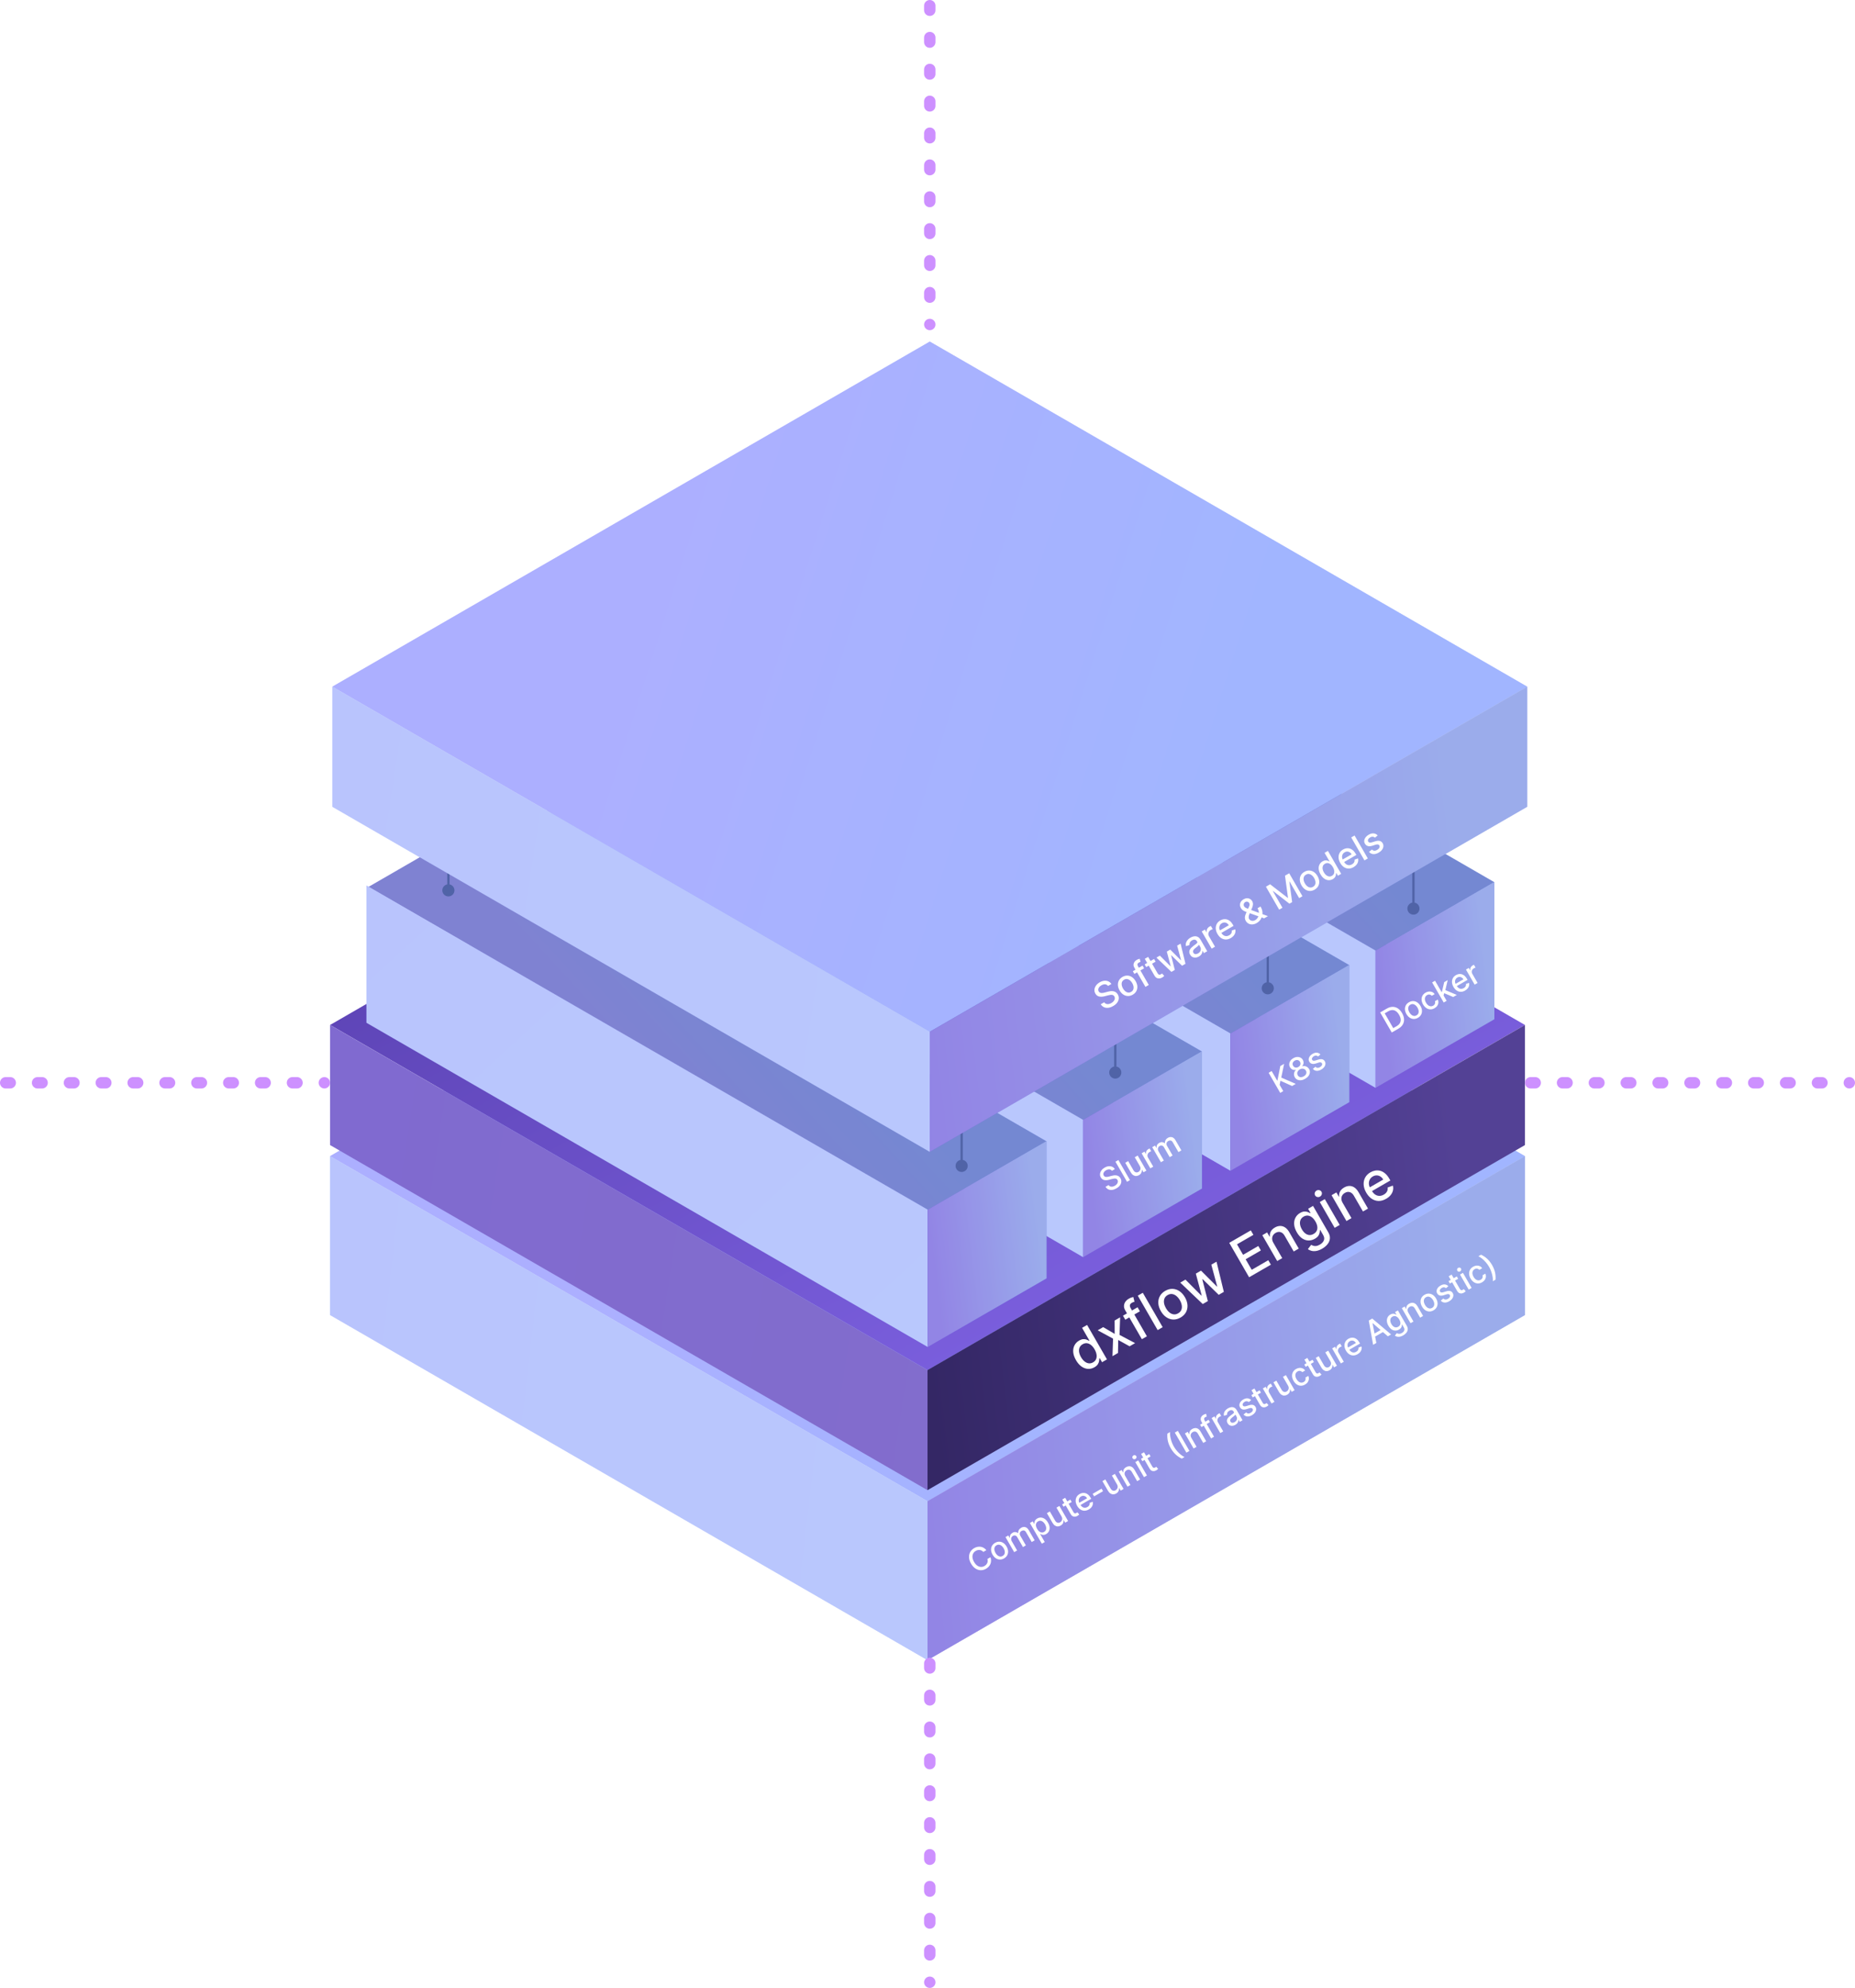 <svg width="815" height="873" viewBox="0 0 815 873" fill="none" xmlns="http://www.w3.org/2000/svg">
<rect width="303.097" height="303.097" transform="matrix(0.866 0.5 -0.866 0.5 407.504 356.161)" fill="url(#paint0_linear_0_1)"/>
<rect width="303.097" height="303.097" transform="matrix(0.866 0.5 -0.866 0.5 407.504 356.161)" fill="white" fill-opacity="0.35"/>
<path d="M145.008 507.71L407.498 659.258V729.051L145.008 577.502V507.71Z" fill="url(#paint1_linear_0_1)"/>
<path d="M145.008 507.71L407.498 659.258V729.051L145.008 577.502V507.71Z" fill="white" fill-opacity="0.35"/>
<path d="M407.504 659.256L669.994 507.708V577.502L407.504 729.05V659.256Z" fill="url(#paint2_linear_0_1)"/>
<path d="M407.504 659.256L669.994 507.708V577.502L407.504 729.05V659.256Z" fill="white" fill-opacity="0.35"/>
<rect width="303.097" height="303.097" transform="matrix(0.866 0.5 -0.866 0.5 407.504 298.562)" fill="url(#paint3_linear_0_1)"/>
<path d="M145.008 450.11L407.498 601.659V654.4L145.008 502.851V450.11Z" fill="url(#paint4_linear_0_1)"/>
<path d="M407.504 601.658L669.994 450.109V502.852L407.504 654.399V601.658Z" fill="url(#paint5_linear_0_1)"/>
<rect width="277.054" height="60.282" transform="matrix(0.866 0.5 -0.866 0.5 416.629 248.91)" fill="url(#paint6_linear_0_1)"/>
<rect width="277.054" height="60.282" transform="matrix(0.866 0.5 -0.866 0.5 416.629 248.91)" fill="#808080" fill-opacity="0.35"/>
<rect width="276.365" height="60.282" transform="matrix(0.866 0.5 0 1 365.018 279.266)" fill="url(#paint7_linear_0_1)"/>
<rect width="276.365" height="60.282" transform="matrix(0.866 0.5 0 1 365.018 279.266)" fill="white" fill-opacity="0.35"/>
<rect width="60.282" height="60.282" transform="matrix(0.866 -0.5 0 1 604.355 417.448)" fill="url(#paint8_linear_0_1)"/>
<rect width="60.282" height="60.282" transform="matrix(0.866 -0.5 0 1 604.355 417.448)" fill="white" fill-opacity="0.35"/>
<rect width="274.071" height="60.282" transform="matrix(0.866 0.5 -0.866 0.5 355.484 286.815)" fill="url(#paint9_linear_0_1)"/>
<rect width="274.071" height="60.282" transform="matrix(0.866 0.5 -0.866 0.5 355.484 286.815)" fill="#808080" fill-opacity="0.35"/>
<rect width="274.029" height="60.282" transform="matrix(0.866 0.5 0 1 303.312 316.849)" fill="url(#paint10_linear_0_1)"/>
<rect width="274.029" height="60.282" transform="matrix(0.866 0.5 0 1 303.312 316.849)" fill="white" fill-opacity="0.35"/>
<rect width="60.282" height="60.282" transform="matrix(0.866 -0.5 0 1 540.629 453.863)" fill="url(#paint11_linear_0_1)"/>
<rect width="60.282" height="60.282" transform="matrix(0.866 -0.5 0 1 540.629 453.863)" fill="white" fill-opacity="0.35"/>
<rect width="271.935" height="60.282" transform="matrix(0.866 0.5 -0.866 0.5 292.594 325.816)" fill="url(#paint12_linear_0_1)"/>
<rect width="271.935" height="60.282" transform="matrix(0.866 0.5 -0.866 0.5 292.594 325.816)" fill="#808080" fill-opacity="0.35"/>
<rect width="269.941" height="60.282" transform="matrix(0.866 0.5 0 1 242.115 356.826)" fill="url(#paint13_linear_0_1)"/>
<rect width="269.941" height="60.282" transform="matrix(0.866 0.5 0 1 242.115 356.826)" fill="white" fill-opacity="0.35"/>
<rect width="60.282" height="60.282" transform="matrix(0.866 -0.5 0 1 475.891 491.795)" fill="url(#paint14_linear_0_1)"/>
<rect width="60.282" height="60.282" transform="matrix(0.866 -0.5 0 1 475.891 491.795)" fill="white" fill-opacity="0.35"/>
<rect width="283.749" height="60.282" transform="matrix(0.866 0.5 -0.866 0.5 214.09 359.36)" fill="url(#paint15_linear_0_1)"/>
<rect width="283.749" height="60.282" transform="matrix(0.866 0.5 -0.866 0.5 214.09 359.36)" fill="#808080" fill-opacity="0.35"/>
<rect width="284.767" height="60.282" transform="matrix(0.866 0.5 0 1 161 388.861)" fill="url(#paint16_linear_0_1)"/>
<rect width="284.767" height="60.282" transform="matrix(0.866 0.5 0 1 161 388.861)" fill="white" fill-opacity="0.35"/>
<rect width="60.282" height="60.282" transform="matrix(0.866 -0.5 0 1 407.613 531.245)" fill="url(#paint17_linear_0_1)"/>
<rect width="60.282" height="60.282" transform="matrix(0.866 -0.5 0 1 407.613 531.245)" fill="white" fill-opacity="0.35"/>
<g filter="url(#filter0_d_0_1)">
<path d="M433.357 676.753L432.014 677.528C431.796 677.271 431.554 677.074 431.288 676.937C431.021 676.8 430.742 676.714 430.45 676.68C430.159 676.645 429.864 676.662 429.567 676.731C429.273 676.797 428.985 676.912 428.703 677.074C428.195 677.367 427.814 677.758 427.56 678.245C427.308 678.731 427.209 679.288 427.261 679.916C427.317 680.542 427.55 681.211 427.961 681.923C428.375 682.641 428.84 683.18 429.354 683.541C429.872 683.901 430.405 684.091 430.952 684.111C431.5 684.132 432.025 683.997 432.527 683.707C432.806 683.546 433.048 683.357 433.255 683.138C433.463 682.914 433.625 682.669 433.743 682.402C433.861 682.136 433.928 681.854 433.944 681.557C433.962 681.256 433.916 680.949 433.808 680.637L435.154 679.865C435.333 680.34 435.424 680.82 435.428 681.303C435.433 681.783 435.351 682.247 435.182 682.697C435.014 683.142 434.766 683.555 434.439 683.935C434.111 684.316 433.705 684.646 433.22 684.926C432.456 685.367 431.671 685.579 430.866 685.562C430.058 685.542 429.287 685.293 428.551 684.814C427.818 684.334 427.181 683.625 426.639 682.686C426.096 681.745 425.801 680.837 425.756 679.964C425.71 679.088 425.88 678.296 426.269 677.59C426.655 676.881 427.229 676.307 427.989 675.867C428.457 675.597 428.933 675.413 429.415 675.314C429.899 675.211 430.378 675.195 430.851 675.266C431.323 675.334 431.772 675.492 432.198 675.74C432.623 675.984 433.009 676.322 433.357 676.753ZM441.144 680.368C440.524 680.726 439.901 680.897 439.275 680.879C438.648 680.862 438.06 680.672 437.51 680.308C436.959 679.945 436.487 679.421 436.092 678.738C435.696 678.052 435.478 677.379 435.436 676.717C435.395 676.056 435.524 675.45 435.822 674.899C436.12 674.348 436.579 673.894 437.199 673.536C437.819 673.178 438.442 673.007 439.068 673.025C439.694 673.042 440.283 673.234 440.836 673.6C441.388 673.966 441.862 674.493 442.258 675.179C442.652 675.862 442.869 676.533 442.909 677.191C442.948 677.849 442.819 678.454 442.521 679.005C442.223 679.556 441.764 680.01 441.144 680.368ZM440.524 679.285C440.926 679.053 441.198 678.755 441.339 678.39C441.481 678.025 441.513 677.63 441.435 677.204C441.36 676.776 441.2 676.35 440.955 675.925C440.711 675.503 440.423 675.153 440.09 674.874C439.758 674.591 439.398 674.418 439.01 674.356C438.622 674.293 438.226 674.377 437.825 674.609C437.42 674.843 437.146 675.145 437.004 675.514C436.864 675.882 436.832 676.281 436.908 676.711C436.986 677.137 437.146 677.561 437.39 677.983C437.635 678.408 437.923 678.761 438.253 679.041C438.586 679.319 438.946 679.488 439.333 679.548C439.722 679.607 440.119 679.519 440.524 679.285ZM445.586 677.626L441.768 671.012L443.004 670.299L443.625 671.375L443.707 671.328C443.635 670.884 443.696 670.47 443.891 670.085C444.085 669.698 444.399 669.378 444.836 669.126C445.278 668.871 445.708 668.761 446.126 668.795C446.546 668.828 446.933 668.983 447.285 669.262L447.354 669.222C447.308 668.778 447.397 668.352 447.62 667.944C447.842 667.532 448.191 667.189 448.668 666.914C449.268 666.568 449.866 666.473 450.462 666.63C451.06 666.786 451.579 667.243 452.016 668L454.576 672.435L453.289 673.178L450.798 668.864C450.54 668.417 450.231 668.163 449.871 668.103C449.511 668.042 449.161 668.11 448.823 668.306C448.403 668.548 448.152 668.865 448.069 669.258C447.984 669.647 448.057 670.043 448.289 670.445L450.723 674.66L449.44 675.401L446.902 671.005C446.695 670.646 446.416 670.422 446.066 670.333C445.717 670.244 445.362 670.304 445.004 670.511C444.76 670.652 444.571 670.846 444.439 671.095C444.309 671.339 444.245 671.61 444.25 671.91C444.258 672.208 444.347 672.506 444.52 672.805L446.874 676.882L445.586 677.626ZM457.734 673.919L452.484 664.826L453.741 664.1L454.36 665.172L454.467 665.11C454.463 664.929 454.478 664.707 454.514 664.445C454.551 664.183 454.655 663.913 454.827 663.634C454.997 663.352 455.287 663.092 455.698 662.855C456.231 662.547 456.786 662.407 457.361 662.435C457.935 662.463 458.489 662.662 459.02 663.032C459.555 663.401 460.028 663.943 460.441 664.658C460.854 665.372 461.088 666.054 461.145 666.702C461.2 667.348 461.099 667.929 460.842 668.445C460.583 668.958 460.187 669.368 459.653 669.676C459.251 669.908 458.883 670.031 458.55 670.043C458.22 670.054 457.93 670.011 457.683 669.913C457.435 669.815 457.231 669.718 457.073 669.622L456.995 669.667L459.021 673.176L457.734 673.919ZM455.654 667.404C455.923 667.869 456.226 668.238 456.563 668.51C456.9 668.782 457.253 668.944 457.623 668.994C457.991 669.042 458.36 668.959 458.731 668.745C459.115 668.523 459.378 668.236 459.519 667.883C459.658 667.527 459.691 667.134 459.619 666.705C459.55 666.274 459.388 665.838 459.133 665.395C458.881 664.959 458.589 664.605 458.256 664.334C457.927 664.062 457.573 663.9 457.196 663.85C456.822 663.798 456.441 663.884 456.053 664.108C455.68 664.323 455.42 664.602 455.273 664.943C455.128 665.283 455.089 665.663 455.156 666.084C455.223 666.505 455.389 666.945 455.654 667.404ZM466.391 661.957L464.156 658.087L465.448 657.341L469.266 663.954L468 664.685L467.339 663.54L467.27 663.58C467.322 664.02 467.247 664.456 467.047 664.885C466.849 665.31 466.501 665.665 466.005 665.952C465.58 666.197 465.15 666.321 464.715 666.323C464.281 666.321 463.864 666.189 463.464 665.926C463.066 665.662 462.71 665.257 462.395 664.712L459.967 660.505L461.254 659.762L463.593 663.814C463.853 664.264 464.185 664.551 464.589 664.674C464.993 664.797 465.394 664.743 465.793 664.512C466.035 664.373 466.239 664.175 466.408 663.916C466.58 663.657 466.674 663.359 466.691 663.024C466.711 662.687 466.611 662.332 466.391 661.957ZM470.264 654.56L470.861 655.593L467.249 657.679L466.652 656.646L470.264 654.56ZM466.706 654.502L467.993 653.759L471.605 660.014C471.749 660.264 471.895 660.431 472.043 660.514C472.189 660.594 472.334 660.623 472.478 660.601C472.623 660.575 472.766 660.521 472.907 660.44C473.01 660.38 473.097 660.321 473.166 660.262C473.235 660.203 473.289 660.156 473.327 660.123L474.173 661.052C474.115 661.124 474.026 661.214 473.904 661.322C473.785 661.433 473.623 661.55 473.418 661.672C473.082 661.873 472.732 661.995 472.366 662.038C472 662.081 471.651 662.022 471.317 661.863C470.984 661.703 470.702 661.424 470.472 661.025L466.706 654.502ZM478.363 658.88C477.711 659.256 477.07 659.441 476.438 659.434C475.808 659.423 475.219 659.237 474.67 658.877C474.122 658.512 473.65 657.986 473.254 657.3C472.863 656.623 472.645 655.953 472.599 655.29C472.556 654.626 472.679 654.017 472.968 653.464C473.26 652.909 473.713 652.454 474.328 652.099C474.701 651.884 475.098 651.737 475.519 651.658C475.941 651.579 476.367 651.592 476.798 651.695C477.229 651.798 477.646 652.014 478.051 652.344C478.453 652.67 478.828 653.133 479.174 653.733L479.438 654.189L474.181 657.224L473.624 656.26L477.619 653.953C477.424 653.614 477.182 653.354 476.893 653.173C476.603 652.988 476.289 652.892 475.952 652.884C475.617 652.874 475.283 652.966 474.95 653.158C474.588 653.367 474.324 653.638 474.157 653.972C473.991 654.301 473.917 654.65 473.935 655.018C473.954 655.383 474.058 655.73 474.249 656.06L474.684 656.813C474.939 657.255 475.234 657.587 475.568 657.807C475.905 658.026 476.261 658.136 476.637 658.137C477.011 658.136 477.386 658.026 477.762 657.809C478.006 657.668 478.208 657.505 478.37 657.32C478.529 657.133 478.641 656.926 478.707 656.701C478.772 656.476 478.783 656.238 478.742 655.986L480.087 655.502C480.196 655.917 480.203 656.333 480.106 656.748C480.01 657.16 479.816 657.549 479.523 657.917C479.232 658.281 478.845 658.602 478.363 658.88ZM483.975 649.75L484.619 650.865L480.709 653.122L480.065 652.007L483.975 649.75ZM490.77 647.882L488.535 644.012L489.827 643.266L493.645 649.879L492.379 650.61L491.718 649.465L491.649 649.504C491.701 649.945 491.626 650.38 491.426 650.81C491.228 651.234 490.88 651.59 490.383 651.877C489.959 652.122 489.529 652.246 489.094 652.248C488.66 652.246 488.243 652.114 487.843 651.851C487.445 651.587 487.089 651.182 486.774 650.637L484.346 646.43L485.633 645.687L487.972 649.738C488.232 650.189 488.564 650.476 488.968 650.599C489.372 650.721 489.773 650.668 490.172 650.437C490.413 650.298 490.618 650.099 490.787 649.841C490.958 649.581 491.053 649.284 491.07 648.949C491.09 648.612 490.99 648.257 490.77 647.882ZM494.395 644.21L496.662 648.137L495.374 648.88L491.556 642.267L492.792 641.554L493.413 642.63L493.495 642.583C493.445 642.145 493.521 641.726 493.723 641.326C493.927 640.925 494.278 640.581 494.774 640.294C495.225 640.034 495.674 639.901 496.123 639.895C496.569 639.886 496.992 640.013 497.393 640.275C497.793 640.538 498.151 640.942 498.466 641.487L500.894 645.694L499.607 646.437L497.268 642.385C496.991 641.906 496.65 641.604 496.244 641.478C495.837 641.349 495.415 641.411 494.979 641.663C494.681 641.835 494.452 642.053 494.294 642.317C494.139 642.578 494.067 642.873 494.076 643.201C494.086 643.524 494.193 643.86 494.395 644.21ZM502.621 644.697L498.802 638.084L500.09 637.34L503.908 643.954L502.621 644.697ZM498.863 636.688C498.64 636.817 498.404 636.853 498.157 636.797C497.912 636.736 497.728 636.601 497.607 636.391C497.485 636.179 497.459 635.952 497.531 635.712C497.604 635.467 497.752 635.28 497.976 635.151C498.2 635.021 498.435 634.987 498.68 635.048C498.927 635.105 499.112 635.239 499.235 635.452C499.356 635.661 499.38 635.888 499.307 636.133C499.235 636.374 499.087 636.558 498.863 636.688ZM504.909 634.558L505.505 635.591L501.893 637.677L501.296 636.644L504.909 634.558ZM501.35 634.5L502.638 633.757L506.25 640.013C506.394 640.262 506.54 640.429 506.687 640.512C506.833 640.592 506.978 640.621 507.122 640.599C507.268 640.573 507.411 640.519 507.551 640.438C507.655 640.378 507.741 640.319 507.81 640.26C507.879 640.201 507.933 640.154 507.971 640.121L508.818 641.05C508.76 641.122 508.67 641.212 508.549 641.32C508.429 641.431 508.267 641.548 508.062 641.67C507.727 641.871 507.376 641.993 507.01 642.036C506.645 642.079 506.295 642.02 505.962 641.861C505.629 641.701 505.347 641.422 505.116 641.023L501.35 634.5ZM514.398 632.019C513.774 630.94 513.343 629.865 513.104 628.793C512.864 627.722 512.796 626.646 512.899 625.565L514.078 624.884C514.03 625.291 514.033 625.754 514.088 626.273C514.143 626.792 514.244 627.339 514.392 627.912C514.537 628.482 514.724 629.054 514.951 629.627C515.177 630.197 515.437 630.737 515.732 631.248C516.127 631.931 516.594 632.584 517.133 633.207C517.672 633.829 518.23 634.374 518.806 634.841C519.382 635.309 519.92 635.651 520.42 635.867L519.24 636.548C518.252 636.097 517.354 635.5 516.546 634.757C515.739 634.014 515.022 633.101 514.398 632.019ZM517.493 624.353L522.584 633.171L521.254 633.939L516.163 625.121L517.493 624.353ZM523.439 627.442L525.706 631.369L524.418 632.112L520.6 625.499L521.836 624.785L522.457 625.862L522.539 625.814C522.489 625.376 522.565 624.957 522.767 624.558C522.971 624.156 523.322 623.812 523.818 623.526C524.269 623.266 524.718 623.132 525.167 623.126C525.613 623.117 526.036 623.244 526.437 623.507C526.837 623.769 527.195 624.173 527.51 624.719L529.938 628.925L528.651 629.668L526.312 625.617C526.035 625.137 525.694 624.835 525.288 624.709C524.881 624.581 524.459 624.643 524.023 624.894C523.725 625.067 523.496 625.285 523.338 625.548C523.183 625.81 523.111 626.104 523.12 626.432C523.13 626.755 523.237 627.092 523.439 627.442ZM530.994 619.498L531.59 620.531L527.853 622.689L527.257 621.656L530.994 619.498ZM532.1 627.677L527.839 620.298C527.6 619.884 527.493 619.489 527.516 619.112C527.538 618.732 527.659 618.388 527.88 618.081C528.099 617.771 528.383 617.515 528.733 617.313C528.992 617.163 529.225 617.057 529.434 616.994C529.641 616.928 529.798 616.887 529.907 616.87L530.207 618.086C530.137 618.104 530.048 618.128 529.94 618.16C529.831 618.189 529.708 618.242 529.573 618.32C529.26 618.501 529.081 618.708 529.036 618.94C528.993 619.172 529.057 619.434 529.226 619.726L533.387 626.934L532.1 627.677ZM536.14 625.344L532.322 618.731L533.566 618.013L534.173 619.063L534.242 619.023C534.157 618.598 534.208 618.195 534.394 617.816C534.582 617.432 534.87 617.128 535.257 616.904C535.338 616.858 535.434 616.806 535.546 616.749C535.662 616.69 535.753 616.647 535.821 616.619L536.532 617.85C536.472 617.866 536.371 617.903 536.229 617.962C536.086 618.018 535.948 618.084 535.816 618.16C535.512 618.336 535.278 618.557 535.114 618.824C534.952 619.086 534.867 619.37 534.86 619.677C534.852 619.98 534.93 620.275 535.096 620.562L537.428 624.601L536.14 625.344ZM542.743 621.727C542.324 621.969 541.901 622.11 541.472 622.151C541.043 622.189 540.642 622.115 540.272 621.931C539.905 621.745 539.596 621.436 539.345 621.002C539.13 620.629 539.024 620.281 539.029 619.957C539.033 619.633 539.117 619.33 539.279 619.048C539.442 618.767 539.654 618.503 539.913 618.257C540.173 618.012 540.449 617.78 540.74 617.562C541.11 617.287 541.41 617.064 541.64 616.893C541.869 616.719 542.019 616.565 542.091 616.432C542.164 616.298 542.155 616.154 542.065 615.999L542.048 615.969C541.831 615.593 541.557 615.363 541.225 615.279C540.896 615.193 540.523 615.27 540.107 615.511C539.674 615.761 539.388 616.054 539.249 616.391C539.112 616.723 539.063 617.032 539.102 617.319L537.733 617.742C537.645 617.258 537.667 616.812 537.8 616.406C537.934 615.996 538.15 615.63 538.447 615.31C538.742 614.986 539.089 614.709 539.488 614.479C539.752 614.326 540.051 614.196 540.383 614.089C540.716 613.977 541.059 613.928 541.412 613.942C541.768 613.955 542.116 614.066 542.459 614.274C542.799 614.479 543.108 614.823 543.387 615.305L545.922 619.697L544.665 620.422L544.143 619.518L544.092 619.548C544.104 619.763 544.074 619.998 544 620.255C543.927 620.512 543.79 620.769 543.59 621.026C543.39 621.283 543.108 621.517 542.743 621.727ZM542.427 620.532C542.783 620.327 543.046 620.081 543.218 619.794C543.392 619.506 543.48 619.211 543.481 618.908C543.483 618.6 543.409 618.316 543.258 618.055L542.766 617.202C542.746 617.274 542.682 617.369 542.573 617.485C542.466 617.597 542.337 617.716 542.187 617.84C542.036 617.962 541.887 618.08 541.743 618.194C541.597 618.306 541.474 618.399 541.377 618.475C541.145 618.651 540.947 618.835 540.784 619.029C540.623 619.222 540.522 619.424 540.48 619.636C540.439 619.843 540.484 620.062 540.617 620.291C540.801 620.61 541.058 620.783 541.388 620.811C541.716 620.836 542.062 620.743 542.427 620.532ZM549.707 610.847L548.659 611.727C548.524 611.606 548.365 611.509 548.181 611.435C547.999 611.36 547.795 611.33 547.567 611.347C547.34 611.364 547.092 611.449 546.825 611.603C546.461 611.814 546.204 612.071 546.054 612.376C545.903 612.677 545.901 612.956 546.049 613.211C546.176 613.432 546.361 613.563 546.602 613.603C546.844 613.644 547.172 613.602 547.586 613.478L548.776 613.112C549.466 612.901 550.044 612.856 550.512 612.977C550.979 613.097 551.348 613.391 551.618 613.859C551.847 614.255 551.936 614.675 551.885 615.117C551.836 615.555 551.658 615.979 551.351 616.39C551.048 616.799 550.629 617.157 550.095 617.465C549.355 617.893 548.659 618.084 548.009 618.038C547.357 617.99 546.809 617.703 546.365 617.179L547.5 616.271C547.765 616.551 548.066 616.704 548.403 616.732C548.738 616.756 549.1 616.656 549.487 616.433C549.909 616.189 550.196 615.907 550.348 615.586C550.497 615.262 550.499 614.973 550.351 614.717C550.232 614.51 550.054 614.381 549.818 614.33C549.584 614.277 549.289 614.306 548.932 614.417L547.671 614.818C546.973 615.033 546.387 615.073 545.914 614.937C545.444 614.799 545.073 614.494 544.801 614.023C544.576 613.633 544.488 613.228 544.537 612.81C544.586 612.391 544.756 611.989 545.046 611.603C545.334 611.215 545.727 610.877 546.223 610.59C546.938 610.178 547.59 610.008 548.18 610.081C548.767 610.151 549.276 610.406 549.707 610.847ZM553.406 606.558L554.003 607.591L550.39 609.677L549.794 608.644L553.406 606.558ZM549.848 606.5L551.135 605.757L554.747 612.013C554.891 612.262 555.037 612.429 555.185 612.512C555.331 612.592 555.476 612.621 555.62 612.599C555.765 612.573 555.908 612.519 556.049 612.438C556.152 612.378 556.238 612.319 556.308 612.26C556.377 612.201 556.431 612.154 556.469 612.121L557.315 613.05C557.257 613.122 557.167 613.212 557.046 613.32C556.927 613.431 556.764 613.548 556.559 613.67C556.224 613.871 555.873 613.993 555.508 614.036C555.142 614.079 554.793 614.02 554.459 613.861C554.126 613.701 553.844 613.422 553.614 613.023L549.848 606.5ZM558.648 612.349L554.83 605.736L556.075 605.017L556.681 606.068L556.75 606.028C556.665 605.603 556.716 605.2 556.902 604.821C557.09 604.437 557.378 604.133 557.765 603.909C557.846 603.863 557.942 603.811 558.055 603.754C558.17 603.695 558.262 603.651 558.33 603.624L559.041 604.855C558.981 604.87 558.88 604.908 558.738 604.967C558.594 605.023 558.456 605.089 558.324 605.165C558.02 605.341 557.786 605.562 557.622 605.829C557.46 606.091 557.375 606.375 557.368 606.682C557.36 606.985 557.438 607.28 557.604 607.567L559.936 611.606L558.648 612.349ZM565.907 604.501L563.673 600.631L564.964 599.885L568.783 606.498L567.517 607.229L566.856 606.084L566.787 606.124C566.838 606.564 566.764 606.999 566.564 607.429C566.366 607.853 566.018 608.209 565.521 608.496C565.097 608.741 564.667 608.865 564.232 608.867C563.798 608.865 563.381 608.733 562.981 608.47C562.583 608.206 562.227 607.801 561.912 607.256L559.483 603.049L560.771 602.306L563.11 606.358C563.37 606.808 563.702 607.095 564.106 607.218C564.51 607.34 564.911 607.287 565.31 607.056C565.551 606.917 565.756 606.718 565.925 606.46C566.096 606.201 566.191 605.903 566.208 605.568C566.227 605.231 566.127 604.876 565.907 604.501ZM573.375 604.025C572.735 604.394 572.1 604.567 571.471 604.544C570.842 604.517 570.256 604.317 569.713 603.946C569.17 603.575 568.706 603.058 568.324 602.395C567.936 601.723 567.72 601.057 567.676 600.398C567.63 599.735 567.753 599.126 568.045 598.571C568.337 598.016 568.794 597.559 569.417 597.199C569.919 596.909 570.421 596.744 570.922 596.704C571.421 596.66 571.888 596.735 572.321 596.929C572.757 597.121 573.127 597.427 573.43 597.845L572.177 598.568C571.929 598.298 571.617 598.122 571.241 598.041C570.867 597.958 570.476 598.035 570.065 598.272C569.706 598.479 569.447 598.755 569.286 599.1C569.127 599.441 569.073 599.828 569.124 600.262C569.174 600.692 569.335 601.143 569.606 601.614C569.885 602.096 570.198 602.47 570.547 602.736C570.895 603.001 571.259 603.153 571.637 603.191C572.018 603.228 572.39 603.141 572.755 602.93C572.999 602.79 573.194 602.617 573.341 602.414C573.489 602.206 573.581 601.979 573.618 601.731C573.658 601.483 573.637 601.223 573.554 600.954L574.807 600.23C575.008 600.684 575.089 601.147 575.05 601.617C575.012 602.087 574.853 602.531 574.573 602.948C574.297 603.364 573.897 603.723 573.375 604.025ZM576.66 593.132L577.257 594.166L573.645 596.251L573.048 595.218L576.66 593.132ZM573.102 593.074L574.389 592.331L578.001 598.587C578.145 598.836 578.291 599.003 578.439 599.086C578.585 599.166 578.73 599.196 578.874 599.174C579.019 599.147 579.162 599.093 579.303 599.012C579.406 598.952 579.493 598.893 579.562 598.834C579.631 598.775 579.685 598.728 579.723 598.695L580.569 599.624C580.511 599.696 580.422 599.786 580.3 599.894C580.181 600.005 580.019 600.122 579.814 600.244C579.478 600.446 579.128 600.568 578.762 600.61C578.396 600.653 578.047 600.595 577.713 600.435C577.38 600.275 577.098 599.996 576.868 599.597L573.102 593.074ZM584.508 593.762L582.274 589.891L583.565 589.146L587.384 595.759L586.118 596.49L585.456 595.344L585.388 595.384C585.439 595.825 585.365 596.26 585.165 596.689C584.967 597.114 584.619 597.47 584.122 597.757C583.697 598.002 583.268 598.126 582.833 598.128C582.399 598.126 581.982 597.993 581.582 597.731C581.184 597.467 580.828 597.062 580.513 596.517L578.084 592.31L579.372 591.567L581.711 595.618C581.971 596.069 582.303 596.356 582.707 596.478C583.111 596.601 583.512 596.547 583.911 596.317C584.152 596.178 584.357 595.979 584.526 595.721C584.697 595.461 584.792 595.164 584.809 594.829C584.828 594.492 584.728 594.136 584.508 593.762ZM589.113 594.76L585.295 588.147L586.539 587.429L587.146 588.479L587.215 588.439C587.13 588.014 587.181 587.611 587.367 587.232C587.555 586.848 587.843 586.544 588.23 586.32C588.311 586.274 588.407 586.222 588.519 586.165C588.635 586.106 588.726 586.063 588.794 586.035L589.505 587.266C589.445 587.282 589.344 587.319 589.202 587.378C589.059 587.434 588.921 587.5 588.789 587.576C588.485 587.752 588.251 587.973 588.087 588.24C587.925 588.502 587.84 588.786 587.833 589.093C587.825 589.396 587.903 589.691 588.069 589.978L590.401 594.017L589.113 594.76ZM596.457 590.698C595.805 591.075 595.164 591.259 594.532 591.253C593.902 591.241 593.313 591.056 592.764 590.695C592.216 590.33 591.744 589.804 591.348 589.118C590.957 588.441 590.739 587.771 590.693 587.109C590.65 586.444 590.773 585.836 591.062 585.282C591.354 584.727 591.807 584.272 592.422 583.918C592.795 583.702 593.192 583.555 593.613 583.476C594.035 583.398 594.461 583.41 594.892 583.513C595.323 583.617 595.74 583.833 596.145 584.162C596.548 584.488 596.922 584.951 597.268 585.551L597.532 586.008L592.275 589.043L591.718 588.078L595.714 585.771C595.518 585.433 595.276 585.173 594.987 584.991C594.697 584.806 594.383 584.71 594.046 584.702C593.711 584.693 593.377 584.784 593.044 584.976C592.683 585.185 592.418 585.456 592.251 585.79C592.085 586.119 592.011 586.468 592.029 586.837C592.048 587.201 592.152 587.548 592.343 587.878L592.778 588.632C593.033 589.074 593.328 589.405 593.662 589.625C593.999 589.844 594.355 589.954 594.731 589.956C595.105 589.954 595.48 589.845 595.856 589.627C596.1 589.487 596.302 589.324 596.464 589.139C596.623 588.951 596.735 588.745 596.801 588.519C596.866 588.294 596.877 588.056 596.836 587.805L598.181 587.321C598.29 587.736 598.297 588.151 598.2 588.567C598.104 588.978 597.91 589.367 597.618 589.736C597.326 590.099 596.939 590.42 596.457 590.698ZM604.702 585.76L603.29 586.575L601.373 575.925L602.91 575.038L611.174 582.024L609.761 582.839L603.102 577.062L603.034 577.102L604.702 585.76ZM602.946 582.17L607.527 579.525L608.173 580.645L603.592 583.29L602.946 582.17ZM616.521 582.427C615.996 582.73 615.504 582.922 615.046 583.003C614.59 583.082 614.178 583.077 613.809 582.988C613.439 582.899 613.118 582.753 612.845 582.551L613.688 581.456C613.838 581.538 614.019 581.612 614.229 581.678C614.444 581.745 614.692 581.764 614.974 581.735C615.259 581.705 615.579 581.587 615.935 581.381C616.423 581.1 616.758 580.748 616.939 580.326C617.121 579.906 617.064 579.438 616.765 578.922L616.015 577.621L615.933 577.669C615.936 577.854 615.915 578.075 615.868 578.332C615.824 578.587 615.712 578.851 615.532 579.123C615.353 579.395 615.06 579.648 614.656 579.881C614.133 580.183 613.592 580.333 613.032 580.331C612.473 580.324 611.934 580.152 611.413 579.813C610.893 579.47 610.431 578.947 610.025 578.244C609.619 577.541 609.39 576.869 609.338 576.229C609.289 575.588 609.397 575.012 609.662 574.503C609.925 573.992 610.323 573.583 610.854 573.276C611.264 573.039 611.635 572.916 611.967 572.908C612.298 572.898 612.586 572.942 612.831 573.041C613.079 573.139 613.281 573.235 613.438 573.328L613.533 573.273L612.914 572.201L614.175 571.473L618.078 578.233C618.406 578.801 618.544 579.344 618.49 579.861C618.436 580.378 618.235 580.854 617.885 581.289C617.539 581.723 617.084 582.102 616.521 582.427ZM614.323 578.649C614.694 578.436 614.957 578.169 615.113 577.849C615.27 577.525 615.321 577.163 615.266 576.762C615.212 576.357 615.053 575.926 614.79 575.47C614.533 575.025 614.24 574.671 613.913 574.409C613.585 574.146 613.239 573.994 612.874 573.952C612.508 573.907 612.137 573.993 611.76 574.21C611.373 574.434 611.108 574.721 610.966 575.071C610.822 575.418 610.782 575.801 610.848 576.219C610.916 576.635 611.071 577.054 611.315 577.476C611.565 577.909 611.851 578.251 612.172 578.502C612.493 578.753 612.835 578.896 613.2 578.931C613.567 578.964 613.942 578.87 614.323 578.649ZM618.74 572.419L621.008 576.346L619.72 577.089L615.902 570.476L617.138 569.763L617.759 570.839L617.841 570.792C617.791 570.354 617.867 569.935 618.068 569.535C618.273 569.134 618.624 568.79 619.12 568.503C619.571 568.243 620.02 568.11 620.468 568.104C620.915 568.095 621.338 568.222 621.738 568.484C622.139 568.747 622.496 569.151 622.811 569.696L625.24 573.903L623.952 574.646L621.613 570.594C621.337 570.115 620.995 569.812 620.59 569.687C620.183 569.558 619.761 569.62 619.325 569.872C619.026 570.044 618.798 570.262 618.64 570.526C618.485 570.787 618.412 571.082 618.421 571.41C618.432 571.733 618.538 572.069 618.74 572.419ZM629.829 571.431C629.209 571.789 628.586 571.959 627.96 571.942C627.334 571.924 626.745 571.734 626.195 571.371C625.644 571.007 625.172 570.484 624.778 569.801C624.382 569.115 624.163 568.441 624.122 567.78C624.081 567.119 624.209 566.512 624.507 565.961C624.805 565.41 625.264 564.956 625.884 564.598C626.504 564.24 627.127 564.07 627.753 564.087C628.38 564.105 628.969 564.296 629.521 564.663C630.073 565.029 630.547 565.555 630.943 566.241C631.338 566.924 631.554 567.595 631.594 568.253C631.634 568.912 631.504 569.517 631.206 570.068C630.908 570.619 630.449 571.073 629.829 571.431ZM629.209 570.348C629.611 570.116 629.883 569.817 630.024 569.452C630.166 569.088 630.198 568.692 630.12 568.266C630.046 567.839 629.886 567.412 629.64 566.988C629.397 566.566 629.108 566.215 628.775 565.937C628.444 565.654 628.084 565.481 627.695 565.418C627.307 565.355 626.912 565.44 626.51 565.672C626.105 565.906 625.831 566.207 625.689 566.577C625.549 566.944 625.517 567.343 625.594 567.774C625.671 568.2 625.832 568.624 626.075 569.046C626.321 569.471 626.608 569.823 626.938 570.103C627.271 570.382 627.631 570.551 628.018 570.611C628.408 570.669 628.805 570.581 629.209 570.348ZM636.341 560.828L635.294 561.708C635.159 561.587 634.999 561.49 634.815 561.416C634.634 561.341 634.43 561.312 634.202 561.329C633.974 561.345 633.727 561.431 633.46 561.585C633.096 561.795 632.838 562.053 632.689 562.357C632.538 562.659 632.536 562.937 632.683 563.193C632.811 563.414 632.996 563.544 633.237 563.585C633.479 563.625 633.806 563.583 634.221 563.459L635.41 563.094C636.1 562.883 636.679 562.838 637.146 562.958C637.614 563.079 637.983 563.373 638.253 563.841C638.482 564.237 638.571 564.656 638.52 565.099C638.471 565.537 638.293 565.961 637.986 566.371C637.682 566.78 637.264 567.139 636.73 567.447C635.989 567.874 635.294 568.065 634.644 568.02C633.992 567.971 633.444 567.685 633 567.161L634.134 566.253C634.399 566.532 634.7 566.686 635.037 566.713C635.373 566.738 635.735 566.638 636.122 566.414C636.544 566.171 636.831 565.888 636.982 565.567C637.132 565.244 637.133 564.954 636.986 564.698C636.866 564.492 636.689 564.363 636.452 564.312C636.219 564.259 635.924 564.288 635.567 564.398L634.306 564.799C633.607 565.015 633.022 565.054 632.549 564.918C632.079 564.78 631.708 564.476 631.436 564.005C631.21 563.614 631.122 563.21 631.171 562.791C631.221 562.372 631.39 561.97 631.68 561.585C631.969 561.196 632.361 560.858 632.858 560.572C633.573 560.159 634.225 559.989 634.814 560.062C635.402 560.132 635.911 560.388 636.341 560.828ZM640.041 556.539L640.637 557.573L637.025 559.658L636.429 558.625L640.041 556.539ZM636.483 556.481L637.77 555.738L641.382 561.994C641.526 562.244 641.672 562.41 641.819 562.493C641.965 562.574 642.11 562.603 642.254 562.581C642.4 562.554 642.543 562.5 642.684 562.419C642.787 562.36 642.873 562.3 642.942 562.241C643.012 562.182 643.065 562.136 643.103 562.102L643.95 563.031C643.892 563.103 643.802 563.193 643.681 563.302C643.561 563.413 643.399 563.529 643.194 563.652C642.859 563.853 642.508 563.975 642.142 564.018C641.777 564.06 641.427 564.002 641.094 563.842C640.761 563.682 640.479 563.403 640.249 563.004L636.483 556.481ZM645.283 562.331L641.465 555.717L642.752 554.974L646.57 561.587L645.283 562.331ZM641.526 554.322C641.302 554.451 641.067 554.487 640.82 554.431C640.574 554.37 640.391 554.234 640.27 554.025C640.147 553.813 640.122 553.586 640.193 553.346C640.266 553.101 640.415 552.914 640.639 552.784C640.862 552.655 641.097 552.621 641.343 552.682C641.59 552.738 641.775 552.873 641.897 553.085C642.018 553.295 642.042 553.522 641.969 553.767C641.898 554.007 641.75 554.192 641.526 554.322ZM651.165 559.113C650.525 559.482 649.89 559.655 649.261 559.632C648.632 559.605 648.047 559.405 647.503 559.034C646.96 558.663 646.496 558.145 646.114 557.482C645.726 556.811 645.51 556.145 645.466 555.486C645.42 554.823 645.543 554.214 645.835 553.659C646.127 553.104 646.584 552.647 647.207 552.287C647.71 551.997 648.211 551.832 648.712 551.791C649.211 551.748 649.678 551.823 650.111 552.017C650.547 552.209 650.917 552.514 651.22 552.933L649.967 553.656C649.719 553.386 649.407 553.21 649.031 553.129C648.657 553.046 648.266 553.123 647.855 553.36C647.496 553.567 647.237 553.843 647.076 554.188C646.917 554.529 646.863 554.916 646.914 555.35C646.964 555.78 647.125 556.231 647.396 556.702C647.675 557.184 647.988 557.558 648.337 557.823C648.686 558.089 649.049 558.241 649.427 558.279C649.808 558.316 650.18 558.229 650.545 558.018C650.789 557.877 650.984 557.705 651.131 557.502C651.279 557.294 651.371 557.067 651.408 556.819C651.448 556.57 651.427 556.311 651.344 556.041L652.597 555.318C652.798 555.772 652.879 556.234 652.84 556.704C652.802 557.175 652.643 557.618 652.363 558.036C652.087 558.452 651.688 558.811 651.165 559.113ZM655.544 551.527C656.169 552.609 656.601 553.685 656.841 554.757C657.08 555.828 657.149 556.904 657.046 557.985L655.866 558.666C655.914 558.259 655.911 557.796 655.856 557.277C655.801 556.757 655.701 556.213 655.555 555.642C655.408 555.069 655.221 554.496 654.993 553.923C654.766 553.35 654.505 552.808 654.21 552.297C653.817 551.617 653.351 550.966 652.812 550.343C652.272 549.721 651.715 549.176 651.139 548.708C650.563 548.241 650.025 547.899 649.525 547.683L650.704 547.002C651.692 547.453 652.59 548.05 653.398 548.793C654.206 549.536 654.921 550.447 655.544 551.527Z" fill="white"/>
</g>
<g filter="url(#filter1_d_0_1)">
<path d="M480.855 596.431C479.94 596.96 478.988 597.198 478 597.145C477.014 597.084 476.065 596.737 475.154 596.101C474.245 595.459 473.436 594.524 472.729 593.299C472.022 592.074 471.621 590.908 471.526 589.801C471.437 588.692 471.618 587.698 472.069 586.821C472.521 585.944 473.201 585.242 474.112 584.717C474.815 584.31 475.449 584.102 476.014 584.091C476.58 584.072 477.071 584.15 477.486 584.323C477.906 584.494 478.251 584.659 478.52 584.819L478.653 584.742L475.41 579.125L477.617 577.851L486.344 592.967L484.189 594.211L483.171 592.447L482.986 592.554C482.993 592.872 482.96 593.258 482.888 593.713C482.821 594.165 482.637 594.632 482.338 595.113C482.038 595.594 481.544 596.034 480.855 596.431ZM480.256 594.268C480.891 593.901 481.33 593.424 481.575 592.837C481.822 592.242 481.885 591.579 481.765 590.848C481.65 590.114 481.362 589.348 480.902 588.551C480.447 587.764 479.936 587.14 479.369 586.681C478.802 586.221 478.204 585.953 477.576 585.876C476.947 585.799 476.311 585.947 475.666 586.319C475.002 586.702 474.548 587.194 474.304 587.794C474.06 588.394 473.997 589.057 474.114 589.783C474.236 590.507 474.514 591.242 474.945 591.99C475.383 592.748 475.889 593.364 476.465 593.839C477.041 594.313 477.653 594.6 478.3 594.698C478.95 594.789 479.601 594.646 480.256 594.268ZM484.691 578.806L489.741 581.775L489.717 575.904L492.131 574.51L491.868 582.22L498.706 585.83L496.292 587.224L491.292 584.461L491.192 590.168L488.771 591.566L489.026 583.861L482.27 580.203L484.691 578.806ZM499.792 570.087L500.815 571.858L494.408 575.557L493.385 573.786L499.792 570.087ZM501.687 584.109L494.384 571.458C493.974 570.749 493.79 570.072 493.83 569.425C493.867 568.774 494.075 568.185 494.453 567.658C494.829 567.127 495.316 566.687 495.917 566.341C496.36 566.085 496.76 565.903 497.117 565.795C497.472 565.682 497.743 565.611 497.929 565.582L498.444 567.667C498.324 567.697 498.171 567.739 497.986 567.794C497.798 567.843 497.588 567.935 497.357 568.068C496.821 568.378 496.513 568.732 496.436 569.131C496.363 569.528 496.471 569.977 496.761 570.479L503.894 582.834L501.687 584.109ZM502.094 563.719L510.821 578.835L508.614 580.109L499.887 564.993L502.094 563.719ZM518.698 574.593C517.635 575.206 516.567 575.498 515.493 575.469C514.42 575.439 513.411 575.112 512.468 574.489C511.524 573.866 510.714 572.969 510.038 571.798C509.359 570.622 508.984 569.467 508.914 568.334C508.843 567.2 509.063 566.161 509.574 565.217C510.085 564.272 510.872 563.493 511.935 562.879C512.998 562.266 514.066 561.974 515.14 562.003C516.213 562.033 517.223 562.362 518.169 562.99C519.116 563.618 519.929 564.52 520.608 565.696C521.284 566.867 521.656 568.017 521.723 569.146C521.791 570.274 521.57 571.311 521.059 572.256C520.548 573.2 519.761 573.979 518.698 574.593ZM517.636 572.736C518.325 572.338 518.79 571.827 519.033 571.201C519.275 570.576 519.33 569.898 519.197 569.167C519.069 568.434 518.795 567.704 518.374 566.976C517.957 566.252 517.462 565.652 516.892 565.174C516.323 564.689 515.706 564.393 515.04 564.285C514.374 564.177 513.697 564.323 513.008 564.72C512.314 565.121 511.845 565.638 511.6 566.271C511.361 566.901 511.306 567.586 511.437 568.324C511.57 569.054 511.845 569.781 512.263 570.504C512.683 571.232 513.177 571.836 513.742 572.317C514.313 572.794 514.93 573.084 515.593 573.187C516.261 573.287 516.942 573.136 517.636 572.736ZM528.427 568.671L518.545 559.26L520.826 557.943L527.854 564.986L527.965 564.922L525.387 555.31L527.668 553.993L534.668 561.003L534.778 560.939L532.2 551.376L534.48 550.06L537.697 563.319L535.446 564.618L528.417 557.762L528.247 557.86L530.67 567.375L528.427 568.671ZM548.798 556.909L540.071 541.793L549.548 536.322L550.681 538.285L543.485 542.44L546.144 547.046L552.846 543.176L553.975 545.132L547.273 549.002L549.945 553.629L557.23 549.423L558.364 551.387L548.798 556.909ZM559.465 541.776L563.351 548.507L561.144 549.781L554.599 538.444L556.717 537.221L557.783 539.066L557.923 538.985C557.837 538.235 557.967 537.517 558.313 536.831C558.663 536.143 559.264 535.554 560.116 535.062C560.888 534.616 561.659 534.388 562.427 534.377C563.192 534.362 563.918 534.579 564.604 535.029C565.29 535.48 565.903 536.172 566.443 537.107L570.607 544.318L568.4 545.592L564.39 538.647C563.915 537.825 563.331 537.307 562.635 537.091C561.937 536.871 561.215 536.977 560.467 537.408C559.955 537.704 559.564 538.077 559.293 538.529C559.027 538.978 558.902 539.483 558.918 540.044C558.936 540.598 559.118 541.175 559.465 541.776ZM580.911 544.353C580.01 544.872 579.167 545.202 578.381 545.341C577.6 545.477 576.893 545.468 576.26 545.315C575.627 545.162 575.077 544.913 574.608 544.567L576.053 542.689C576.311 542.829 576.62 542.956 576.981 543.069C577.349 543.184 577.775 543.217 578.258 543.168C578.746 543.116 579.296 542.913 579.906 542.561C580.742 542.078 581.316 541.475 581.626 540.751C581.939 540.032 581.84 539.23 581.329 538.344L580.042 536.115L579.902 536.196C579.908 536.514 579.871 536.893 579.79 537.333C579.715 537.77 579.523 538.222 579.215 538.689C578.907 539.155 578.406 539.589 577.712 539.989C576.817 540.506 575.889 540.763 574.929 540.76C573.971 540.748 573.046 540.453 572.153 539.872C571.263 539.284 570.47 538.388 569.774 537.182C569.078 535.976 568.685 534.825 568.596 533.728C568.513 532.629 568.698 531.643 569.152 530.77C569.603 529.893 570.284 529.191 571.194 528.666C571.898 528.26 572.535 528.05 573.104 528.036C573.671 528.017 574.164 528.093 574.584 528.264C575.009 528.432 575.356 528.596 575.625 528.755L575.788 528.661L574.727 526.823L576.889 525.575L583.58 537.163C584.142 538.137 584.377 539.067 584.285 539.954C584.194 540.84 583.848 541.656 583.249 542.402C582.654 543.146 581.875 543.796 580.911 544.353ZM577.143 537.878C577.777 537.511 578.229 537.054 578.496 536.506C578.766 535.95 578.853 535.329 578.758 534.642C578.666 533.947 578.394 533.209 577.942 532.427C577.502 531.664 577.001 531.058 576.439 530.608C575.877 530.158 575.284 529.897 574.659 529.825C574.03 529.748 573.394 529.896 572.749 530.268C572.085 530.651 571.631 531.143 571.387 531.743C571.14 532.339 571.072 532.994 571.184 533.711C571.301 534.424 571.568 535.142 571.986 535.866C572.415 536.609 572.904 537.195 573.454 537.626C574.005 538.056 574.592 538.301 575.217 538.36C575.846 538.416 576.488 538.255 577.143 537.878ZM586.394 535.203L579.849 523.866L582.056 522.592L588.601 533.929L586.394 535.203ZM579.953 521.473C579.57 521.695 579.166 521.757 578.743 521.661C578.322 521.556 578.007 521.324 577.8 520.965C577.59 520.601 577.546 520.213 577.669 519.801C577.794 519.381 578.048 519.06 578.432 518.838C578.816 518.617 579.218 518.558 579.64 518.663C580.063 518.76 580.38 518.99 580.59 519.354C580.797 519.713 580.839 520.103 580.714 520.523C580.591 520.935 580.337 521.252 579.953 521.473ZM589.891 524.209L593.777 530.941L591.57 532.215L585.025 520.878L587.143 519.655L588.208 521.5L588.349 521.419C588.263 520.668 588.393 519.95 588.739 519.265C589.089 518.577 589.69 517.987 590.542 517.496C591.314 517.05 592.085 516.821 592.853 516.811C593.618 516.796 594.344 517.013 595.03 517.463C595.716 517.913 596.329 518.606 596.869 519.541L601.033 526.752L598.826 528.026L594.816 521.08C594.341 520.259 593.756 519.74 593.061 519.525C592.363 519.304 591.64 519.41 590.892 519.842C590.381 520.138 589.989 520.511 589.719 520.963C589.453 521.411 589.328 521.916 589.344 522.478C589.362 523.032 589.544 523.609 589.891 524.209ZM609.011 522.451C607.894 523.096 606.794 523.412 605.711 523.401C604.631 523.382 603.62 523.063 602.679 522.445C601.741 521.819 600.932 520.918 600.253 519.742C599.582 518.581 599.208 517.433 599.13 516.297C599.056 515.158 599.267 514.115 599.763 513.166C600.263 512.214 601.04 511.435 602.093 510.827C602.732 510.457 603.413 510.205 604.136 510.07C604.858 509.935 605.589 509.956 606.328 510.133C607.066 510.311 607.782 510.681 608.475 511.245C609.166 511.805 609.808 512.599 610.402 513.627L610.853 514.409L601.841 519.613L600.887 517.959L607.736 514.005C607.401 513.424 606.986 512.978 606.491 512.667C605.994 512.35 605.456 512.185 604.877 512.172C604.303 512.155 603.731 512.312 603.16 512.641C602.54 512.999 602.087 513.464 601.8 514.036C601.516 514.601 601.389 515.199 601.419 515.831C601.452 516.455 601.631 517.05 601.958 517.616L602.704 518.908C603.141 519.666 603.646 520.234 604.219 520.612C604.796 520.987 605.407 521.175 606.051 521.177C606.693 521.175 607.336 520.987 607.98 520.615C608.398 520.373 608.746 520.094 609.022 519.777C609.295 519.455 609.488 519.101 609.6 518.715C609.711 518.329 609.731 517.921 609.66 517.49L611.966 516.66C612.154 517.372 612.165 518.084 611.999 518.797C611.835 519.501 611.502 520.169 611 520.8C610.5 521.423 609.837 521.973 609.011 522.451Z" fill="white"/>
</g>
<g filter="url(#filter2_d_0_1)">
<path d="M614.323 447.783L611.469 449.431L606.378 440.613L609.323 438.913C610.187 438.414 611.031 438.162 611.855 438.158C612.677 438.15 613.443 438.379 614.152 438.846C614.863 439.308 615.483 439.997 616.011 440.913C616.542 441.831 616.829 442.718 616.875 443.572C616.923 444.424 616.734 445.21 616.308 445.931C615.88 446.649 615.219 447.266 614.323 447.783ZM612.128 447.5L613.579 446.663C614.251 446.275 614.736 445.826 615.035 445.317C615.332 444.805 615.452 444.243 615.395 443.634C615.336 443.021 615.105 442.366 614.702 441.668C614.303 440.977 613.854 440.453 613.354 440.099C612.858 439.743 612.321 439.565 611.743 439.565C611.165 439.566 610.555 439.752 609.912 440.123L608.379 441.008L612.128 447.5ZM622.978 442.964C622.358 443.322 621.735 443.492 621.109 443.475C620.483 443.458 619.894 443.267 619.344 442.904C618.793 442.54 618.321 442.017 617.927 441.334C617.53 440.648 617.312 439.974 617.271 439.313C617.229 438.652 617.358 438.046 617.656 437.495C617.954 436.944 618.413 436.489 619.033 436.131C619.653 435.773 620.276 435.603 620.902 435.62C621.529 435.638 622.118 435.83 622.67 436.196C623.222 436.562 623.696 437.088 624.092 437.774C624.486 438.457 624.703 439.128 624.743 439.787C624.782 440.445 624.653 441.05 624.355 441.601C624.057 442.152 623.598 442.606 622.978 442.964ZM622.358 441.881C622.76 441.649 623.032 441.351 623.173 440.986C623.315 440.621 623.347 440.225 623.269 439.799C623.195 439.372 623.035 438.946 622.789 438.521C622.546 438.099 622.257 437.749 621.924 437.47C621.593 437.187 621.233 437.014 620.844 436.951C620.456 436.889 620.061 436.973 619.659 437.205C619.254 437.439 618.98 437.74 618.838 438.11C618.698 438.477 618.666 438.877 618.743 439.307C618.82 439.733 618.981 440.157 619.224 440.579C619.47 441.004 619.757 441.356 620.087 441.636C620.42 441.915 620.78 442.084 621.167 442.144C621.557 442.202 621.954 442.115 622.358 441.881ZM630.283 438.746C629.643 439.116 629.009 439.289 628.379 439.266C627.751 439.238 627.165 439.039 626.621 438.668C626.078 438.296 625.615 437.779 625.232 437.116C624.844 436.445 624.628 435.779 624.584 435.119C624.538 434.457 624.662 433.848 624.953 433.293C625.245 432.738 625.703 432.281 626.326 431.921C626.828 431.631 627.33 431.466 627.83 431.425C628.33 431.382 628.796 431.457 629.229 431.651C629.666 431.843 630.035 432.148 630.338 432.567L629.085 433.29C628.837 433.02 628.525 432.844 628.149 432.763C627.776 432.68 627.384 432.757 626.974 432.994C626.615 433.201 626.355 433.477 626.195 433.822C626.035 434.163 625.981 434.55 626.033 434.983C626.082 435.414 626.243 435.865 626.515 436.335C626.793 436.818 627.107 437.192 627.455 437.457C627.804 437.723 628.167 437.875 628.545 437.913C628.926 437.95 629.299 437.863 629.663 437.652C629.907 437.511 630.102 437.339 630.249 437.136C630.397 436.928 630.49 436.7 630.527 436.453C630.567 436.204 630.545 435.945 630.462 435.675L631.715 434.952C631.916 435.406 631.997 435.868 631.959 436.338C631.92 436.808 631.761 437.252 631.482 437.67C631.205 438.086 630.806 438.445 630.283 438.746ZM634.189 433.323L633.273 431.756L633.497 431.627L634.516 427.307L636.057 426.417L634.892 431.338L634.689 431.455L634.189 433.323ZM634.3 436.25L629.209 427.432L630.496 426.689L635.587 435.506L634.3 436.25ZM638.476 433.838L634.294 432.062L634.661 430.651L640.056 432.926L638.476 433.838ZM643.704 430.998C643.052 431.374 642.411 431.559 641.779 431.552C641.149 431.541 640.559 431.355 640.011 430.995C639.463 430.63 638.991 430.104 638.595 429.418C638.204 428.741 637.986 428.071 637.94 427.408C637.897 426.744 638.02 426.135 638.309 425.582C638.601 425.027 639.054 424.572 639.668 424.217C640.042 424.002 640.439 423.855 640.86 423.776C641.282 423.697 641.708 423.71 642.139 423.813C642.57 423.916 642.987 424.133 643.392 424.462C643.794 424.788 644.169 425.251 644.515 425.851L644.779 426.307L639.522 429.343L638.965 428.378L642.96 426.071C642.765 425.733 642.523 425.472 642.234 425.291C641.944 425.106 641.63 425.01 641.292 425.002C640.958 424.992 640.624 425.084 640.291 425.276C639.929 425.485 639.665 425.756 639.498 426.09C639.332 426.419 639.258 426.768 639.276 427.137C639.295 427.501 639.399 427.848 639.59 428.178L640.025 428.931C640.28 429.373 640.575 429.705 640.909 429.925C641.245 430.144 641.602 430.254 641.978 430.255C642.352 430.254 642.727 430.144 643.103 429.927C643.347 429.786 643.549 429.623 643.71 429.439C643.87 429.251 643.982 429.044 644.047 428.819C644.113 428.594 644.124 428.356 644.082 428.104L645.428 427.62C645.537 428.036 645.544 428.451 645.447 428.867C645.351 429.278 645.157 429.667 644.864 430.035C644.573 430.399 644.186 430.72 643.704 430.998ZM647.892 428.402L644.074 421.789L645.319 421.07L645.925 422.121L645.994 422.081C645.909 421.655 645.96 421.253 646.146 420.873C646.334 420.49 646.622 420.186 647.009 419.962C647.09 419.916 647.186 419.864 647.299 419.806C647.414 419.748 647.505 419.704 647.574 419.676L648.285 420.908C648.225 420.923 648.124 420.96 647.982 421.019C647.838 421.076 647.7 421.142 647.568 421.218C647.264 421.394 647.03 421.615 646.866 421.882C646.704 422.144 646.619 422.428 646.612 422.734C646.604 423.038 646.682 423.333 646.848 423.62L649.18 427.659L647.892 428.402Z" fill="white"/>
</g>
<g filter="url(#filter3_d_0_1)">
<path d="M488.524 510.153C488.243 509.772 487.871 509.566 487.409 509.534C486.945 509.499 486.461 509.628 485.956 509.92C485.594 510.129 485.314 510.367 485.116 510.634C484.917 510.898 484.801 511.172 484.769 511.454C484.738 511.732 484.795 511.996 484.939 512.246C485.06 512.455 485.213 512.608 485.399 512.704C485.587 512.798 485.792 512.85 486.012 512.861C486.234 512.867 486.458 512.851 486.684 512.812C486.909 512.77 487.119 512.721 487.317 512.665L488.307 512.391C488.628 512.298 488.97 512.225 489.334 512.172C489.697 512.119 490.061 512.115 490.425 512.162C490.788 512.208 491.13 512.329 491.449 512.523C491.771 512.716 492.046 513.011 492.275 513.407C492.563 513.907 492.69 514.425 492.655 514.961C492.624 515.496 492.428 516.017 492.07 516.522C491.714 517.026 491.191 517.477 490.503 517.875C489.842 518.256 489.211 518.481 488.607 518.55C488.004 518.619 487.455 518.539 486.961 518.312C486.464 518.082 486.048 517.71 485.713 517.195L487.048 516.425C487.258 516.729 487.514 516.934 487.818 517.042C488.122 517.146 488.447 517.167 488.79 517.107C489.135 517.041 489.479 516.91 489.82 516.713C490.196 516.496 490.497 516.244 490.722 515.957C490.948 515.666 491.084 515.365 491.131 515.055C491.176 514.742 491.115 514.442 490.95 514.155C490.799 513.894 490.601 513.723 490.355 513.643C490.113 513.561 489.834 513.538 489.518 513.575C489.206 513.61 488.867 513.677 488.504 513.776L487.298 514.093C486.48 514.309 485.758 514.349 485.129 514.215C484.503 514.079 484.013 513.703 483.658 513.089C483.365 512.581 483.246 512.058 483.303 511.52C483.36 510.982 483.563 510.472 483.913 509.991C484.261 509.507 484.731 509.094 485.322 508.753C485.919 508.408 486.506 508.209 487.084 508.155C487.664 508.099 488.192 508.179 488.668 508.394C489.143 508.606 489.523 508.945 489.808 509.412L488.524 510.153ZM491.365 505.425L496.455 514.243L495.168 514.986L490.077 506.168L491.365 505.425ZM500.793 508.081L498.558 504.211L499.85 503.465L503.668 510.078L502.402 510.809L501.741 509.664L501.672 509.704C501.724 510.144 501.65 510.58 501.45 511.009C501.251 511.434 500.904 511.789 500.407 512.076C499.982 512.321 499.552 512.445 499.117 512.447C498.684 512.445 498.267 512.313 497.866 512.05C497.469 511.786 497.113 511.381 496.798 510.836L494.369 506.629L495.657 505.886L497.996 509.938C498.256 510.388 498.588 510.675 498.992 510.798C499.396 510.921 499.797 510.867 500.196 510.636C500.437 510.497 500.642 510.299 500.811 510.04C500.982 509.781 501.076 509.483 501.093 509.148C501.113 508.811 501.013 508.456 500.793 508.081ZM505.398 509.08L501.58 502.466L502.824 501.748L503.431 502.798L503.5 502.759C503.415 502.333 503.465 501.931 503.652 501.551C503.84 501.167 504.128 500.863 504.515 500.64C504.595 500.593 504.692 500.541 504.804 500.484C504.919 500.425 505.011 500.382 505.079 500.354L505.79 501.585C505.73 501.601 505.629 501.638 505.487 501.697C505.344 501.753 505.206 501.82 505.074 501.896C504.769 502.071 504.536 502.293 504.372 502.559C504.209 502.822 504.125 503.106 504.118 503.412C504.109 503.715 504.188 504.011 504.354 504.298L506.685 508.336L505.398 509.08ZM510.051 506.393L506.233 499.78L507.469 499.066L508.09 500.143L508.172 500.096C508.099 499.651 508.161 499.237 508.356 498.853C508.549 498.465 508.864 498.146 509.301 497.894C509.743 497.639 510.172 497.528 510.59 497.563C511.011 497.595 511.398 497.751 511.75 498.03L511.819 497.99C511.773 497.546 511.862 497.12 512.085 496.711C512.307 496.3 512.656 495.957 513.132 495.682C513.732 495.335 514.33 495.241 514.926 495.398C515.525 495.554 516.043 496.01 516.481 496.768L519.041 501.203L517.754 501.946L515.263 497.632C515.005 497.184 514.695 496.93 514.335 496.87C513.975 496.81 513.626 496.878 513.287 497.073C512.868 497.315 512.617 497.633 512.534 498.025C512.449 498.415 512.522 498.811 512.754 499.212L515.188 503.428L513.905 504.168L511.367 499.772C511.16 499.414 510.881 499.19 510.531 499.101C510.181 499.012 509.827 499.071 509.468 499.278C509.224 499.419 509.036 499.614 508.904 499.862C508.773 500.106 508.71 500.378 508.715 500.678C508.722 500.976 508.812 501.274 508.985 501.572L511.339 505.65L510.051 506.393Z" fill="white"/>
</g>
<g filter="url(#filter4_d_0_1)">
<path d="M562.469 475.931L557.378 467.113L558.708 466.345L561.139 470.556L561.247 470.494L562.514 464.148L564.189 463.181L562.925 469.204L569.293 471.991L567.691 472.916L562.567 470.622L562.216 472.42L563.799 475.163L562.469 475.931ZM573.449 469.753C572.831 470.109 572.225 470.318 571.628 470.379C571.035 470.438 570.497 470.358 570.015 470.139C569.532 469.92 569.155 469.572 568.883 469.093C568.665 468.722 568.543 468.335 568.517 467.933C568.493 467.526 568.555 467.14 568.704 466.774C568.851 466.406 569.074 466.097 569.374 465.848L569.344 465.796C568.844 465.943 568.356 465.911 567.882 465.699C567.407 465.487 567.035 465.143 566.764 464.668C566.501 464.219 566.388 463.748 566.426 463.256C566.464 462.759 566.637 462.286 566.944 461.837C567.251 461.388 567.676 461.007 568.218 460.694C568.755 460.384 569.294 460.21 569.835 460.174C570.378 460.132 570.874 460.219 571.323 460.434C571.771 460.646 572.126 460.975 572.387 461.421C572.658 461.897 572.765 462.394 572.708 462.912C572.652 463.431 572.44 463.867 572.074 464.22L572.104 464.272C572.467 464.138 572.842 464.102 573.229 464.162C573.617 464.217 573.981 464.357 574.321 464.582C574.662 464.802 574.942 465.098 575.16 465.469C575.433 465.947 575.543 466.45 575.491 466.977C575.44 467.504 575.239 468.011 574.888 468.497C574.54 468.981 574.06 469.4 573.449 469.753ZM572.82 468.663C573.184 468.453 573.465 468.21 573.662 467.936C573.858 467.658 573.966 467.368 573.987 467.065C574.005 466.76 573.931 466.458 573.763 466.161C573.583 465.856 573.346 465.631 573.052 465.487C572.761 465.341 572.443 465.277 572.099 465.297C571.754 465.316 571.409 465.425 571.065 465.624C570.717 465.824 570.448 466.07 570.256 466.36C570.064 466.651 569.958 466.959 569.939 467.284C569.92 467.609 570.001 467.924 570.181 468.229C570.349 468.527 570.568 468.744 570.839 468.882C571.112 469.016 571.418 469.067 571.759 469.034C572.099 468.999 572.452 468.875 572.82 468.663ZM570.451 464.56C570.743 464.391 570.969 464.182 571.128 463.934C571.287 463.685 571.37 463.419 571.379 463.135C571.39 462.849 571.315 462.565 571.156 462.282C570.994 462.008 570.789 461.805 570.54 461.673C570.295 461.539 570.026 461.481 569.735 461.5C569.442 461.517 569.146 461.611 568.847 461.783C568.543 461.959 568.309 462.17 568.146 462.418C567.984 462.661 567.899 462.922 567.892 463.201C567.885 463.481 567.963 463.758 568.125 464.032C568.284 464.315 568.489 464.523 568.739 464.658C568.989 464.793 569.262 464.854 569.557 464.841C569.854 464.826 570.152 464.733 570.451 464.56ZM580.147 459.06L579.1 459.94C578.965 459.819 578.805 459.721 578.621 459.648C578.44 459.573 578.235 459.543 578.008 459.56C577.78 459.577 577.533 459.662 577.266 459.816C576.901 460.027 576.644 460.284 576.495 460.589C576.343 460.89 576.342 461.169 576.489 461.424C576.617 461.645 576.801 461.776 577.043 461.816C577.284 461.857 577.612 461.815 578.026 461.69L579.216 461.325C579.906 461.114 580.484 461.069 580.952 461.19C581.42 461.31 581.788 461.604 582.058 462.072C582.287 462.468 582.376 462.888 582.326 463.33C582.276 463.768 582.098 464.192 581.792 464.603C581.488 465.012 581.069 465.37 580.535 465.678C579.795 466.106 579.099 466.297 578.449 466.251C577.797 466.203 577.249 465.916 576.805 465.392L577.94 464.484C578.205 464.764 578.506 464.917 578.843 464.945C579.179 464.969 579.54 464.869 579.928 464.646C580.35 464.402 580.636 464.12 580.788 463.799C580.938 463.475 580.939 463.185 580.791 462.93C580.672 462.723 580.494 462.594 580.258 462.543C580.025 462.49 579.73 462.519 579.372 462.63L578.111 463.031C577.413 463.246 576.827 463.286 576.354 463.149C575.884 463.011 575.513 462.707 575.241 462.236C575.016 461.846 574.928 461.441 574.977 461.023C575.026 460.604 575.196 460.202 575.486 459.816C575.774 459.427 576.167 459.09 576.664 458.803C577.378 458.391 578.03 458.221 578.62 458.294C579.208 458.364 579.717 458.619 580.147 459.06Z" fill="white"/>
</g>
<path d="M422.5 509.333C421.027 509.333 419.833 510.527 419.833 512C419.833 513.473 421.027 514.667 422.5 514.667C423.973 514.667 425.167 513.473 425.167 512C425.167 510.527 423.973 509.333 422.5 509.333ZM422.5 478L422 478L422 512L422.5 512L423 512L423 478L422.5 478Z" fill="#5063A7"/>
<path d="M197 388.333C195.527 388.333 194.333 389.527 194.333 391C194.333 392.473 195.527 393.667 197 393.667C198.473 393.667 199.667 392.473 199.667 391C199.667 389.527 198.473 388.333 197 388.333ZM197 357L196.5 357L196.5 391L197 391L197.5 391L197.5 357L197 357Z" fill="#5063A7"/>
<path d="M490 468.333C488.527 468.333 487.333 469.527 487.333 471C487.333 472.473 488.527 473.667 490 473.667C491.473 473.667 492.667 472.473 492.667 471C492.667 469.527 491.473 468.333 490 468.333ZM490 437L489.5 437L489.5 471L490 471L490.5 471L490.5 437L490 437Z" fill="#5063A7"/>
<path d="M557 431.333C555.527 431.333 554.333 432.527 554.333 434C554.333 435.473 555.527 436.667 557 436.667C558.473 436.667 559.667 435.473 559.667 434C559.667 432.527 558.473 431.333 557 431.333ZM557 400L556.5 400L556.5 434L557 434L557.5 434L557.5 400L557 400Z" fill="#5063A7"/>
<path d="M621 396.333C619.527 396.333 618.333 397.527 618.333 399C618.333 400.473 619.527 401.667 621 401.667C622.473 401.667 623.667 400.473 623.667 399C623.667 397.527 622.473 396.333 621 396.333ZM621 365L620.5 365L620.5 399L621 399L621.5 399L621.5 365L621 365Z" fill="#5063A7"/>
<rect width="303.097" height="303.097" transform="matrix(0.866 0.5 -0.866 0.5 408.504 150)" fill="url(#paint18_linear_0_1)"/>
<rect width="303.097" height="303.097" transform="matrix(0.866 0.5 -0.866 0.5 408.504 150)" fill="white" fill-opacity="0.35"/>
<path d="M146.008 301.548L408.498 453.096V505.838L146.008 354.289V301.548Z" fill="url(#paint19_linear_0_1)"/>
<path d="M146.008 301.548L408.498 453.096V505.838L146.008 354.289V301.548Z" fill="white" fill-opacity="0.35"/>
<path d="M408.504 453.095L670.994 301.547V354.289L408.504 505.837V453.095Z" fill="url(#paint20_linear_0_1)"/>
<path d="M408.504 453.095L670.994 301.547V354.289L408.504 505.837V453.095Z" fill="white" fill-opacity="0.35"/>
<g filter="url(#filter5_d_0_1)">
<path d="M486.814 428.98C486.492 428.544 486.067 428.308 485.539 428.272C485.009 428.233 484.455 428.38 483.878 428.713C483.465 428.952 483.145 429.224 482.919 429.529C482.691 429.831 482.559 430.144 482.522 430.467C482.487 430.785 482.552 431.086 482.716 431.372C482.855 431.611 483.03 431.786 483.242 431.895C483.457 432.003 483.69 432.062 483.942 432.074C484.195 432.081 484.451 432.063 484.71 432.018C484.967 431.971 485.208 431.915 485.433 431.85L486.565 431.538C486.932 431.431 487.323 431.347 487.739 431.287C488.154 431.226 488.57 431.222 488.985 431.275C489.401 431.329 489.791 431.466 490.156 431.689C490.524 431.909 490.838 432.246 491.1 432.699C491.429 433.27 491.574 433.862 491.535 434.475C491.498 435.086 491.275 435.681 490.865 436.259C490.459 436.835 489.862 437.35 489.074 437.805C488.32 438.24 487.598 438.497 486.909 438.576C486.219 438.655 485.592 438.564 485.026 438.305C484.459 438.042 483.984 437.616 483.601 437.028L485.126 436.148C485.366 436.495 485.659 436.73 486.006 436.853C486.354 436.972 486.725 436.996 487.118 436.927C487.512 436.852 487.904 436.702 488.295 436.477C488.724 436.229 489.068 435.941 489.325 435.613C489.583 435.28 489.739 434.937 489.792 434.582C489.844 434.224 489.775 433.881 489.585 433.553C489.413 433.255 489.187 433.06 488.906 432.968C488.629 432.874 488.31 432.848 487.95 432.89C487.592 432.93 487.206 433.007 486.79 433.12L485.412 433.483C484.478 433.729 483.651 433.775 482.933 433.622C482.218 433.466 481.657 433.037 481.252 432.335C480.917 431.755 480.782 431.157 480.846 430.542C480.911 429.927 481.144 429.345 481.543 428.795C481.941 428.241 482.478 427.77 483.154 427.379C483.836 426.985 484.507 426.758 485.167 426.696C485.83 426.632 486.434 426.724 486.978 426.969C487.52 427.212 487.954 427.6 488.28 428.133L486.814 428.98ZM497.678 432.817C496.97 433.227 496.257 433.421 495.542 433.401C494.826 433.381 494.154 433.164 493.525 432.749C492.896 432.333 492.356 431.735 491.905 430.954C491.452 430.17 491.202 429.401 491.155 428.645C491.108 427.889 491.255 427.196 491.596 426.567C491.936 425.937 492.461 425.418 493.17 425.008C493.878 424.599 494.59 424.405 495.306 424.425C496.022 424.444 496.695 424.664 497.326 425.082C497.957 425.501 498.499 426.102 498.951 426.886C499.402 427.667 499.65 428.434 499.695 429.186C499.74 429.939 499.593 430.63 499.252 431.259C498.911 431.889 498.387 432.408 497.678 432.817ZM496.97 431.58C497.429 431.314 497.74 430.973 497.901 430.556C498.063 430.139 498.099 429.687 498.011 429.201C497.926 428.712 497.743 428.225 497.462 427.739C497.184 427.257 496.854 426.857 496.474 426.539C496.095 426.215 495.683 426.018 495.239 425.946C494.796 425.874 494.344 425.971 493.885 426.236C493.422 426.503 493.109 426.847 492.946 427.27C492.787 427.69 492.75 428.146 492.838 428.638C492.926 429.125 493.11 429.609 493.388 430.092C493.668 430.577 493.997 430.98 494.375 431.3C494.755 431.618 495.166 431.812 495.608 431.88C496.054 431.947 496.507 431.847 496.97 431.58ZM501.989 420.048L502.671 421.229L498.399 423.695L497.718 422.514L501.989 420.048ZM503.252 429.396L498.383 420.962C498.11 420.489 497.987 420.038 498.014 419.607C498.039 419.173 498.177 418.78 498.43 418.429C498.68 418.074 499.005 417.782 499.405 417.551C499.701 417.38 499.967 417.259 500.206 417.187C500.442 417.112 500.623 417.064 500.747 417.045L501.09 418.435C501.01 418.455 500.908 418.483 500.785 418.519C500.659 418.552 500.52 418.613 500.365 418.702C500.008 418.908 499.803 419.145 499.751 419.411C499.703 419.675 499.775 419.975 499.968 420.309L504.724 428.546L503.252 429.396ZM507.035 417.135L507.717 418.316L503.588 420.699L502.906 419.518L507.035 417.135ZM502.968 417.068L504.439 416.219L508.567 423.368C508.732 423.654 508.899 423.844 509.067 423.939C509.234 424.031 509.4 424.064 509.565 424.039C509.731 424.009 509.894 423.947 510.055 423.854C510.173 423.786 510.272 423.718 510.351 423.651C510.43 423.583 510.491 423.53 510.535 423.492L511.502 424.554C511.436 424.636 511.333 424.739 511.195 424.863C511.058 424.99 510.873 425.123 510.638 425.263C510.255 425.493 509.855 425.632 509.437 425.681C509.019 425.73 508.619 425.663 508.238 425.48C507.857 425.298 507.535 424.979 507.272 424.523L502.968 417.068ZM514.665 422.807L508.077 416.533L509.597 415.655L514.283 420.35L514.357 420.308L512.638 413.899L514.159 413.022L518.825 417.695L518.899 417.653L517.18 411.277L518.7 410.399L520.845 419.239L519.344 420.105L514.658 415.535L514.545 415.6L516.16 421.943L514.665 422.807ZM526.756 416.049C526.277 416.325 525.793 416.487 525.304 416.533C524.813 416.576 524.355 416.492 523.932 416.282C523.512 416.07 523.159 415.716 522.873 415.22C522.627 414.794 522.506 414.396 522.511 414.025C522.516 413.655 522.611 413.309 522.797 412.987C522.983 412.666 523.225 412.364 523.522 412.084C523.819 411.803 524.134 411.538 524.467 411.289C524.89 410.975 525.232 410.72 525.496 410.524C525.757 410.325 525.929 410.15 526.011 409.997C526.094 409.844 526.084 409.679 525.982 409.502L525.962 409.468C525.714 409.038 525.4 408.775 525.021 408.679C524.645 408.581 524.219 408.67 523.744 408.944C523.248 409.23 522.921 409.566 522.763 409.95C522.606 410.329 522.55 410.683 522.595 411.011L521.03 411.495C520.929 410.941 520.955 410.432 521.107 409.968C521.26 409.499 521.507 409.081 521.846 408.715C522.184 408.345 522.58 408.028 523.036 407.765C523.338 407.591 523.679 407.442 524.058 407.319C524.439 407.191 524.831 407.135 525.235 407.152C525.641 407.166 526.04 407.293 526.431 407.531C526.82 407.765 527.174 408.158 527.492 408.709L530.39 413.728L528.953 414.558L528.356 413.524L528.297 413.558C528.312 413.804 528.277 414.073 528.193 414.367C528.109 414.66 527.952 414.954 527.724 415.247C527.495 415.541 527.173 415.808 526.756 416.049ZM526.394 414.683C526.801 414.448 527.102 414.167 527.298 413.84C527.497 413.511 527.598 413.173 527.599 412.826C527.602 412.475 527.517 412.15 527.344 411.852L526.782 410.877C526.76 410.96 526.686 411.068 526.562 411.201C526.439 411.329 526.292 411.464 526.121 411.607C525.947 411.746 525.778 411.881 525.613 412.011C525.446 412.139 525.306 412.245 525.194 412.332C524.93 412.533 524.704 412.744 524.517 412.966C524.333 413.185 524.217 413.416 524.169 413.659C524.122 413.896 524.175 414.145 524.326 414.408C524.536 414.772 524.83 414.97 525.207 415.001C525.582 415.03 525.978 414.924 526.394 414.683ZM532.349 412.597L527.985 405.039L529.408 404.218L530.101 405.418L530.179 405.373C530.082 404.887 530.14 404.427 530.354 403.993C530.568 403.554 530.897 403.207 531.34 402.951C531.432 402.898 531.542 402.839 531.67 402.773C531.802 402.706 531.907 402.657 531.985 402.625L532.797 404.032C532.729 404.05 532.613 404.092 532.451 404.16C532.287 404.224 532.129 404.3 531.979 404.387C531.631 404.587 531.363 404.84 531.176 405.145C530.991 405.445 530.894 405.769 530.886 406.12C530.876 406.466 530.966 406.804 531.156 407.132L533.82 411.747L532.349 412.597ZM540.742 407.955C539.997 408.384 539.264 408.596 538.542 408.588C537.822 408.575 537.148 408.363 536.521 407.951C535.895 407.534 535.356 406.933 534.904 406.149C534.457 405.375 534.207 404.609 534.155 403.852C534.106 403.093 534.246 402.397 534.577 401.765C534.91 401.13 535.428 400.61 536.13 400.205C536.557 399.959 537.011 399.791 537.492 399.701C537.974 399.611 538.461 399.625 538.953 399.743C539.446 399.861 539.923 400.108 540.385 400.484C540.845 400.857 541.273 401.386 541.669 402.072L541.97 402.594L535.962 406.062L535.326 404.96L539.892 402.324C539.669 401.937 539.392 401.639 539.062 401.432C538.731 401.221 538.372 401.111 537.986 401.102C537.604 401.091 537.222 401.195 536.842 401.415C536.428 401.654 536.126 401.964 535.935 402.345C535.746 402.721 535.661 403.12 535.681 403.541C535.703 403.958 535.822 404.354 536.04 404.731L536.537 405.593C536.829 406.098 537.166 406.476 537.547 406.728C537.932 406.978 538.34 407.104 538.769 407.106C539.197 407.104 539.625 406.979 540.055 406.731C540.334 406.57 540.565 406.383 540.75 406.172C540.932 405.958 541.06 405.722 541.135 405.464C541.209 405.207 541.223 404.935 541.175 404.647L542.712 404.094C542.837 404.569 542.845 405.043 542.734 405.518C542.625 405.988 542.403 406.434 542.068 406.854C541.735 407.27 541.293 407.636 540.742 407.955ZM552.211 401.32C551.535 401.71 550.882 401.923 550.251 401.959C549.624 401.993 549.057 401.875 548.55 401.603C548.041 401.328 547.632 400.922 547.321 400.384C547.084 399.974 546.959 399.56 546.946 399.144C546.931 398.724 546.997 398.289 547.145 397.841C547.293 397.393 547.488 396.915 547.729 396.408L548.691 394.324C548.862 393.985 548.967 393.671 549.006 393.382C549.043 393.089 548.975 392.794 548.802 392.495C548.666 392.259 548.434 392.091 548.105 391.992C547.777 391.893 547.442 391.942 547.101 392.139C546.865 392.275 546.69 392.453 546.575 392.672C546.465 392.889 546.41 393.117 546.413 393.356C546.417 393.59 546.476 393.806 546.589 394.003C546.722 394.232 546.918 394.428 547.177 394.588C547.439 394.748 547.742 394.894 548.086 395.028C548.429 395.158 548.786 395.293 549.159 395.432L557.069 398.325L555.406 399.285L548.905 396.969C548.359 396.773 547.849 396.586 547.375 396.409C546.899 396.229 546.474 396.015 546.099 395.768C545.726 395.516 545.422 395.186 545.187 394.779C544.92 394.317 544.789 393.846 544.792 393.367C544.797 392.883 544.931 392.43 545.194 392.007C545.457 391.584 545.845 391.224 546.356 390.929C546.875 390.63 547.378 390.475 547.866 390.464C548.355 390.448 548.797 390.55 549.19 390.769C549.585 390.983 549.896 391.287 550.123 391.68C550.4 392.159 550.524 392.651 550.497 393.157C550.471 393.658 550.338 394.181 550.097 394.726L548.936 397.385C548.709 397.901 548.599 398.344 548.608 398.715C548.618 399.081 548.669 399.343 548.76 399.501C548.926 399.789 549.154 400.014 549.444 400.175C549.737 400.334 550.061 400.409 550.415 400.402C550.772 400.392 551.133 400.282 551.497 400.072C551.871 399.856 552.189 399.565 552.45 399.2C552.713 398.83 552.901 398.409 553.014 397.937C553.129 397.463 553.149 396.964 553.074 396.439C552.998 395.914 552.808 395.387 552.503 394.859L553.832 394.092C554.207 394.742 554.45 395.334 554.562 395.869C554.672 396.4 554.703 396.867 554.656 397.271C554.61 397.669 554.541 398 554.448 398.263C554.42 398.35 554.394 398.434 554.372 398.517C554.35 398.6 554.324 398.685 554.296 398.771C554.153 399.313 553.887 399.805 553.496 400.25C553.109 400.692 552.68 401.049 552.211 401.32ZM556.189 385.396L558.034 384.331L565.765 390.312L565.883 390.244L564.568 380.558L566.414 379.493L572.232 389.57L570.785 390.406L566.575 383.113L566.481 383.167L567.711 392.161L566.51 392.854L559.334 387.287L559.24 387.341L563.453 394.639L562.007 395.474L556.189 385.396ZM577.596 386.677C576.887 387.086 576.175 387.281 575.46 387.261C574.744 387.241 574.072 387.023 573.443 386.608C572.814 386.193 572.274 385.595 571.823 384.814C571.37 384.03 571.12 383.26 571.073 382.504C571.026 381.748 571.173 381.056 571.514 380.426C571.854 379.796 572.379 379.277 573.087 378.868C573.796 378.459 574.508 378.264 575.224 378.284C575.939 378.304 576.613 378.523 577.244 378.942C577.875 379.36 578.416 379.962 578.869 380.746C579.32 381.526 579.568 382.293 579.613 383.045C579.658 383.798 579.51 384.489 579.17 385.119C578.829 385.748 578.305 386.268 577.596 386.677ZM576.888 385.439C577.347 385.174 577.658 384.833 577.819 384.416C577.981 383.999 578.017 383.547 577.929 383.06C577.843 382.571 577.661 382.084 577.38 381.599C577.102 381.116 576.772 380.716 576.392 380.398C576.013 380.074 575.601 379.877 575.157 379.805C574.713 379.733 574.262 379.83 573.803 380.095C573.34 380.362 573.027 380.707 572.864 381.129C572.705 381.549 572.668 382.005 572.755 382.497C572.844 382.984 573.028 383.469 573.306 383.951C573.586 384.436 573.915 384.839 574.292 385.159C574.673 385.478 575.084 385.671 575.526 385.74C575.971 385.806 576.425 385.706 576.888 385.439ZM585.588 382.056C584.978 382.408 584.343 382.567 583.684 382.532C583.027 382.492 582.394 382.26 581.787 381.836C581.181 381.408 580.642 380.785 580.17 379.968C579.699 379.151 579.431 378.374 579.369 377.636C579.309 376.896 579.429 376.234 579.73 375.649C580.031 375.064 580.485 374.597 581.092 374.246C581.561 373.976 581.984 373.836 582.36 373.829C582.738 373.817 583.065 373.868 583.342 373.984C583.622 374.098 583.852 374.208 584.031 374.314L584.12 374.263L581.958 370.519L583.429 369.669L589.247 379.747L587.81 380.576L587.131 379.4L587.008 379.471C587.013 379.683 586.991 379.941 586.943 380.244C586.898 380.545 586.776 380.856 586.576 381.177C586.377 381.498 586.047 381.791 585.588 382.056ZM585.188 380.614C585.611 380.37 585.905 380.052 586.068 379.66C586.232 379.263 586.274 378.821 586.194 378.334C586.117 377.845 585.926 377.334 585.619 376.803C585.316 376.278 584.975 375.862 584.597 375.556C584.219 375.249 583.82 375.07 583.401 375.019C582.983 374.968 582.558 375.066 582.129 375.314C581.686 375.57 581.383 375.898 581.22 376.298C581.058 376.698 581.015 377.14 581.094 377.624C581.175 378.106 581.36 378.597 581.648 379.095C581.94 379.601 582.277 380.011 582.661 380.328C583.045 380.644 583.453 380.835 583.884 380.901C584.317 380.961 584.752 380.866 585.188 380.614ZM594.693 376.806C593.948 377.236 593.215 377.447 592.493 377.44C591.773 377.427 591.099 377.214 590.472 376.802C589.846 376.385 589.307 375.784 588.854 375C588.407 374.226 588.158 373.461 588.105 372.703C588.056 371.944 588.197 371.249 588.527 370.616C588.861 369.982 589.379 369.462 590.081 369.057C590.507 368.811 590.961 368.642 591.443 368.552C591.925 368.462 592.412 368.476 592.904 368.595C593.396 368.713 593.874 368.96 594.336 369.336C594.796 369.709 595.224 370.238 595.62 370.924L595.921 371.445L589.913 374.914L589.277 373.812L593.843 371.175C593.62 370.788 593.343 370.491 593.013 370.283C592.681 370.072 592.323 369.962 591.937 369.953C591.554 369.942 591.173 370.047 590.792 370.266C590.379 370.505 590.077 370.815 589.886 371.197C589.696 371.573 589.612 371.972 589.632 372.393C589.653 372.809 589.773 373.206 589.991 373.583L590.488 374.444C590.78 374.949 591.116 375.328 591.498 375.58C591.883 375.83 592.29 375.956 592.72 375.957C593.147 375.955 593.576 375.83 594.006 375.582C594.285 375.421 594.516 375.235 594.7 375.024C594.882 374.809 595.011 374.573 595.085 374.316C595.16 374.059 595.173 373.786 595.125 373.499L596.663 372.946C596.788 373.42 596.795 373.895 596.685 374.37C596.575 374.84 596.354 375.285 596.019 375.706C595.686 376.121 595.244 376.488 594.693 376.806ZM595.133 362.912L600.951 372.989L599.48 373.839L593.661 363.762L595.133 362.912ZM605.296 362.864L604.098 363.87C603.944 363.732 603.762 363.62 603.551 363.536C603.344 363.45 603.111 363.417 602.85 363.436C602.59 363.455 602.308 363.552 602.003 363.729C601.586 363.969 601.292 364.263 601.121 364.611C600.949 364.956 600.946 365.274 601.115 365.566C601.261 365.819 601.472 365.968 601.748 366.015C602.024 366.061 602.398 366.013 602.872 365.871L604.232 365.453C605.02 365.212 605.681 365.161 606.215 365.298C606.75 365.436 607.171 365.772 607.48 366.307C607.741 366.76 607.843 367.239 607.785 367.745C607.729 368.245 607.525 368.73 607.175 369.199C606.828 369.666 606.35 370.076 605.739 370.428C604.893 370.917 604.098 371.135 603.355 371.083C602.61 371.028 601.984 370.7 601.476 370.101L602.773 369.064C603.076 369.383 603.42 369.559 603.805 369.59C604.189 369.618 604.602 369.504 605.045 369.248C605.527 368.97 605.855 368.647 606.028 368.28C606.199 367.91 606.201 367.579 606.032 367.287C605.896 367.051 605.692 366.904 605.422 366.845C605.156 366.785 604.818 366.818 604.41 366.944L602.969 367.402C602.171 367.649 601.502 367.694 600.961 367.538C600.424 367.38 600 367.032 599.689 366.494C599.432 366.048 599.331 365.586 599.387 365.107C599.443 364.629 599.637 364.169 599.969 363.729C600.298 363.284 600.747 362.899 601.314 362.571C602.131 362.099 602.877 361.905 603.55 361.989C604.222 362.069 604.804 362.361 605.296 362.864Z" fill="white"/>
</g>
<line x1="408.5" y1="730.5" x2="408.5" y2="870.5" stroke="#CD90FF" stroke-width="5" stroke-linecap="round" stroke-dasharray="2 12"/>
<line x1="408.5" y1="2.5" x2="408.5" y2="142.5" stroke="#CD90FF" stroke-width="5" stroke-linecap="round" stroke-dasharray="2 12"/>
<line x1="672.5" y1="475.5" x2="812.5" y2="475.5" stroke="#CD90FF" stroke-width="5" stroke-linecap="round" stroke-dasharray="2 12"/>
<line x1="2.5" y1="475.5" x2="142.5" y2="475.5" stroke="#CD90FF" stroke-width="5" stroke-linecap="round" stroke-dasharray="2 12"/>
<defs>
<filter id="filter0_d_0_1" x="419.471" y="545.288" width="243.697" height="152.425" filterUnits="userSpaceOnUse" color-interpolation-filters="sRGB">
<feFlood flood-opacity="0" result="BackgroundImageFix"/>
<feColorMatrix in="SourceAlpha" type="matrix" values="0 0 0 0 0 0 0 0 0 0 0 0 0 0 0 0 0 0 127 0" result="hardAlpha"/>
<feOffset dy="4"/>
<feGaussianBlur stdDeviation="2"/>
<feComposite in2="hardAlpha" operator="out"/>
<feColorMatrix type="matrix" values="0 0 0 0 0 0 0 0 0 0 0 0 0 0 0 0 0 0 0.25 0"/>
<feBlend mode="normal" in2="BackgroundImageFix" result="effect1_dropShadow_0_1"/>
<feBlend mode="normal" in="SourceGraphic" in2="effect1_dropShadow_0_1" result="shape"/>
</filter>
<filter id="filter1_d_0_1" x="462.854" y="503.589" width="157.48" height="107.844" filterUnits="userSpaceOnUse" color-interpolation-filters="sRGB">
<feFlood flood-opacity="0" result="BackgroundImageFix"/>
<feColorMatrix in="SourceAlpha" type="matrix" values="0 0 0 0 0 0 0 0 0 0 0 0 0 0 0 0 0 0 127 0" result="hardAlpha"/>
<feOffset dy="4"/>
<feGaussianBlur stdDeviation="2"/>
<feComposite in2="hardAlpha" operator="out"/>
<feColorMatrix type="matrix" values="0 0 0 0 0 0 0 0 0 0 0 0 0 0 0 0 0 0 0.25 0"/>
<feBlend mode="normal" in2="BackgroundImageFix" result="effect1_dropShadow_0_1"/>
<feBlend mode="normal" in="SourceGraphic" in2="effect1_dropShadow_0_1" result="shape"/>
</filter>
<filter id="filter2_d_0_1" x="602.377" y="417.541" width="53.131" height="40.024" filterUnits="userSpaceOnUse" color-interpolation-filters="sRGB">
<feFlood flood-opacity="0" result="BackgroundImageFix"/>
<feColorMatrix in="SourceAlpha" type="matrix" values="0 0 0 0 0 0 0 0 0 0 0 0 0 0 0 0 0 0 127 0" result="hardAlpha"/>
<feOffset dy="4"/>
<feGaussianBlur stdDeviation="2"/>
<feComposite in2="hardAlpha" operator="out"/>
<feColorMatrix type="matrix" values="0 0 0 0 0 0 0 0 0 0 0 0 0 0 0 0 0 0 0.25 0"/>
<feBlend mode="normal" in2="BackgroundImageFix" result="effect1_dropShadow_0_1"/>
<feBlend mode="normal" in="SourceGraphic" in2="effect1_dropShadow_0_1" result="shape"/>
</filter>
<filter id="filter3_d_0_1" x="477.959" y="492.265" width="45.166" height="35.514" filterUnits="userSpaceOnUse" color-interpolation-filters="sRGB">
<feFlood flood-opacity="0" result="BackgroundImageFix"/>
<feColorMatrix in="SourceAlpha" type="matrix" values="0 0 0 0 0 0 0 0 0 0 0 0 0 0 0 0 0 0 127 0" result="hardAlpha"/>
<feOffset dy="4"/>
<feGaussianBlur stdDeviation="2"/>
<feComposite in2="hardAlpha" operator="out"/>
<feColorMatrix type="matrix" values="0 0 0 0 0 0 0 0 0 0 0 0 0 0 0 0 0 0 0.25 0"/>
<feBlend mode="normal" in2="BackgroundImageFix" result="effect1_dropShadow_0_1"/>
<feBlend mode="normal" in="SourceGraphic" in2="effect1_dropShadow_0_1" result="shape"/>
</filter>
<filter id="filter4_d_0_1" x="553.309" y="455.045" width="33.93" height="29.019" filterUnits="userSpaceOnUse" color-interpolation-filters="sRGB">
<feFlood flood-opacity="0" result="BackgroundImageFix"/>
<feColorMatrix in="SourceAlpha" type="matrix" values="0 0 0 0 0 0 0 0 0 0 0 0 0 0 0 0 0 0 127 0" result="hardAlpha"/>
<feOffset dy="4"/>
<feGaussianBlur stdDeviation="2"/>
<feComposite in2="hardAlpha" operator="out"/>
<feColorMatrix type="matrix" values="0 0 0 0 0 0 0 0 0 0 0 0 0 0 0 0 0 0 0.25 0"/>
<feBlend mode="normal" in2="BackgroundImageFix" result="effect1_dropShadow_0_1"/>
<feBlend mode="normal" in="SourceGraphic" in2="effect1_dropShadow_0_1" result="shape"/>
</filter>
<filter id="filter5_d_0_1" x="475.117" y="357.942" width="137.721" height="90.039" filterUnits="userSpaceOnUse" color-interpolation-filters="sRGB">
<feFlood flood-opacity="0" result="BackgroundImageFix"/>
<feColorMatrix in="SourceAlpha" type="matrix" values="0 0 0 0 0 0 0 0 0 0 0 0 0 0 0 0 0 0 127 0" result="hardAlpha"/>
<feOffset dy="4"/>
<feGaussianBlur stdDeviation="2"/>
<feComposite in2="hardAlpha" operator="out"/>
<feColorMatrix type="matrix" values="0 0 0 0 0 0 0 0 0 0 0 0 0 0 0 0 0 0 0.25 0"/>
<feBlend mode="normal" in2="BackgroundImageFix" result="effect1_dropShadow_0_1"/>
<feBlend mode="normal" in="SourceGraphic" in2="effect1_dropShadow_0_1" result="shape"/>
</filter>
<linearGradient id="paint0_linear_0_1" x1="-5.845" y1="121.515" x2="177.241" y2="-5.216" gradientUnits="userSpaceOnUse">
<stop stop-color="#8084FF"/>
<stop offset="1" stop-color="#6F8EFF"/>
</linearGradient>
<linearGradient id="paint1_linear_0_1" x1="145.008" y1="507.71" x2="466.262" y2="544.292" gradientUnits="userSpaceOnUse">
<stop stop-color="#93A5FC"/>
<stop offset="1" stop-color="#93AAFC"/>
</linearGradient>
<linearGradient id="paint2_linear_0_1" x1="407.504" y1="658.889" x2="645.348" y2="637.404" gradientUnits="userSpaceOnUse">
<stop stop-color="#5844D7"/>
<stop offset="1" stop-color="#6580E1"/>
</linearGradient>
<linearGradient id="paint3_linear_0_1" x1="0" y1="0" x2="352.298" y2="10.009" gradientUnits="userSpaceOnUse">
<stop stop-color="#5E45B7"/>
<stop offset="1" stop-color="#7D61E1"/>
</linearGradient>
<linearGradient id="paint4_linear_0_1" x1="145.008" y1="450.11" x2="469.796" y2="500.114" gradientUnits="userSpaceOnUse">
<stop stop-color="#806AD0"/>
<stop offset="1" stop-color="#826DCC"/>
</linearGradient>
<linearGradient id="paint5_linear_0_1" x1="407.504" y1="601.38" x2="647.848" y2="572.157" gradientUnits="userSpaceOnUse">
<stop stop-color="#342765"/>
<stop offset="1" stop-color="#534195"/>
</linearGradient>
<linearGradient id="paint6_linear_0_1" x1="-5.342" y1="24.168" x2="16.916" y2="-46.646" gradientUnits="userSpaceOnUse">
<stop stop-color="#8084FF"/>
<stop offset="1" stop-color="#6F8EFF"/>
</linearGradient>
<linearGradient id="paint7_linear_0_1" x1="0" y1="0" x2="206.047" y2="154.226" gradientUnits="userSpaceOnUse">
<stop stop-color="#93A5FC"/>
<stop offset="1" stop-color="#93AAFC"/>
</linearGradient>
<linearGradient id="paint8_linear_0_1" x1="-1.84647e-05" y1="-0.055" x2="51.452" y2="-6.805" gradientUnits="userSpaceOnUse">
<stop stop-color="#5844D7"/>
<stop offset="1" stop-color="#6580E1"/>
</linearGradient>
<linearGradient id="paint9_linear_0_1" x1="-5.285" y1="24.168" x2="17.172" y2="-46.507" gradientUnits="userSpaceOnUse">
<stop stop-color="#8084FF"/>
<stop offset="1" stop-color="#6F8EFF"/>
</linearGradient>
<linearGradient id="paint10_linear_0_1" x1="0" y1="0" x2="205.548" y2="152.552" gradientUnits="userSpaceOnUse">
<stop stop-color="#93A5FC"/>
<stop offset="1" stop-color="#93AAFC"/>
</linearGradient>
<linearGradient id="paint11_linear_0_1" x1="-1.84647e-05" y1="-0.055" x2="51.452" y2="-6.805" gradientUnits="userSpaceOnUse">
<stop stop-color="#5844D7"/>
<stop offset="1" stop-color="#6580E1"/>
</linearGradient>
<linearGradient id="paint12_linear_0_1" x1="-5.244" y1="24.168" x2="17.357" y2="-46.404" gradientUnits="userSpaceOnUse">
<stop stop-color="#8084FF"/>
<stop offset="1" stop-color="#6F8EFF"/>
</linearGradient>
<linearGradient id="paint13_linear_0_1" x1="0" y1="0" x2="204.634" y2="149.608" gradientUnits="userSpaceOnUse">
<stop stop-color="#93A5FC"/>
<stop offset="1" stop-color="#93AAFC"/>
</linearGradient>
<linearGradient id="paint14_linear_0_1" x1="-1.84647e-05" y1="-0.055" x2="51.452" y2="-6.805" gradientUnits="userSpaceOnUse">
<stop stop-color="#5844D7"/>
<stop offset="1" stop-color="#6580E1"/>
</linearGradient>
<linearGradient id="paint15_linear_0_1" x1="-5.471" y1="24.168" x2="16.354" y2="-46.944" gradientUnits="userSpaceOnUse">
<stop stop-color="#8084FF"/>
<stop offset="1" stop-color="#6F8EFF"/>
</linearGradient>
<linearGradient id="paint16_linear_0_1" x1="0" y1="0" x2="207.707" y2="160.196" gradientUnits="userSpaceOnUse">
<stop stop-color="#93A5FC"/>
<stop offset="1" stop-color="#93AAFC"/>
</linearGradient>
<linearGradient id="paint17_linear_0_1" x1="-1.84647e-05" y1="-0.055" x2="51.452" y2="-6.805" gradientUnits="userSpaceOnUse">
<stop stop-color="#5844D7"/>
<stop offset="1" stop-color="#6580E1"/>
</linearGradient>
<linearGradient id="paint18_linear_0_1" x1="-5.845" y1="121.515" x2="177.241" y2="-5.216" gradientUnits="userSpaceOnUse">
<stop stop-color="#8084FF"/>
<stop offset="1" stop-color="#6F8EFF"/>
</linearGradient>
<linearGradient id="paint19_linear_0_1" x1="146.008" y1="301.548" x2="470.796" y2="351.552" gradientUnits="userSpaceOnUse">
<stop stop-color="#93A5FC"/>
<stop offset="1" stop-color="#93AAFC"/>
</linearGradient>
<linearGradient id="paint20_linear_0_1" x1="408.504" y1="452.818" x2="648.848" y2="423.595" gradientUnits="userSpaceOnUse">
<stop stop-color="#5844D7"/>
<stop offset="1" stop-color="#6580E1"/>
</linearGradient>
</defs>
</svg>
